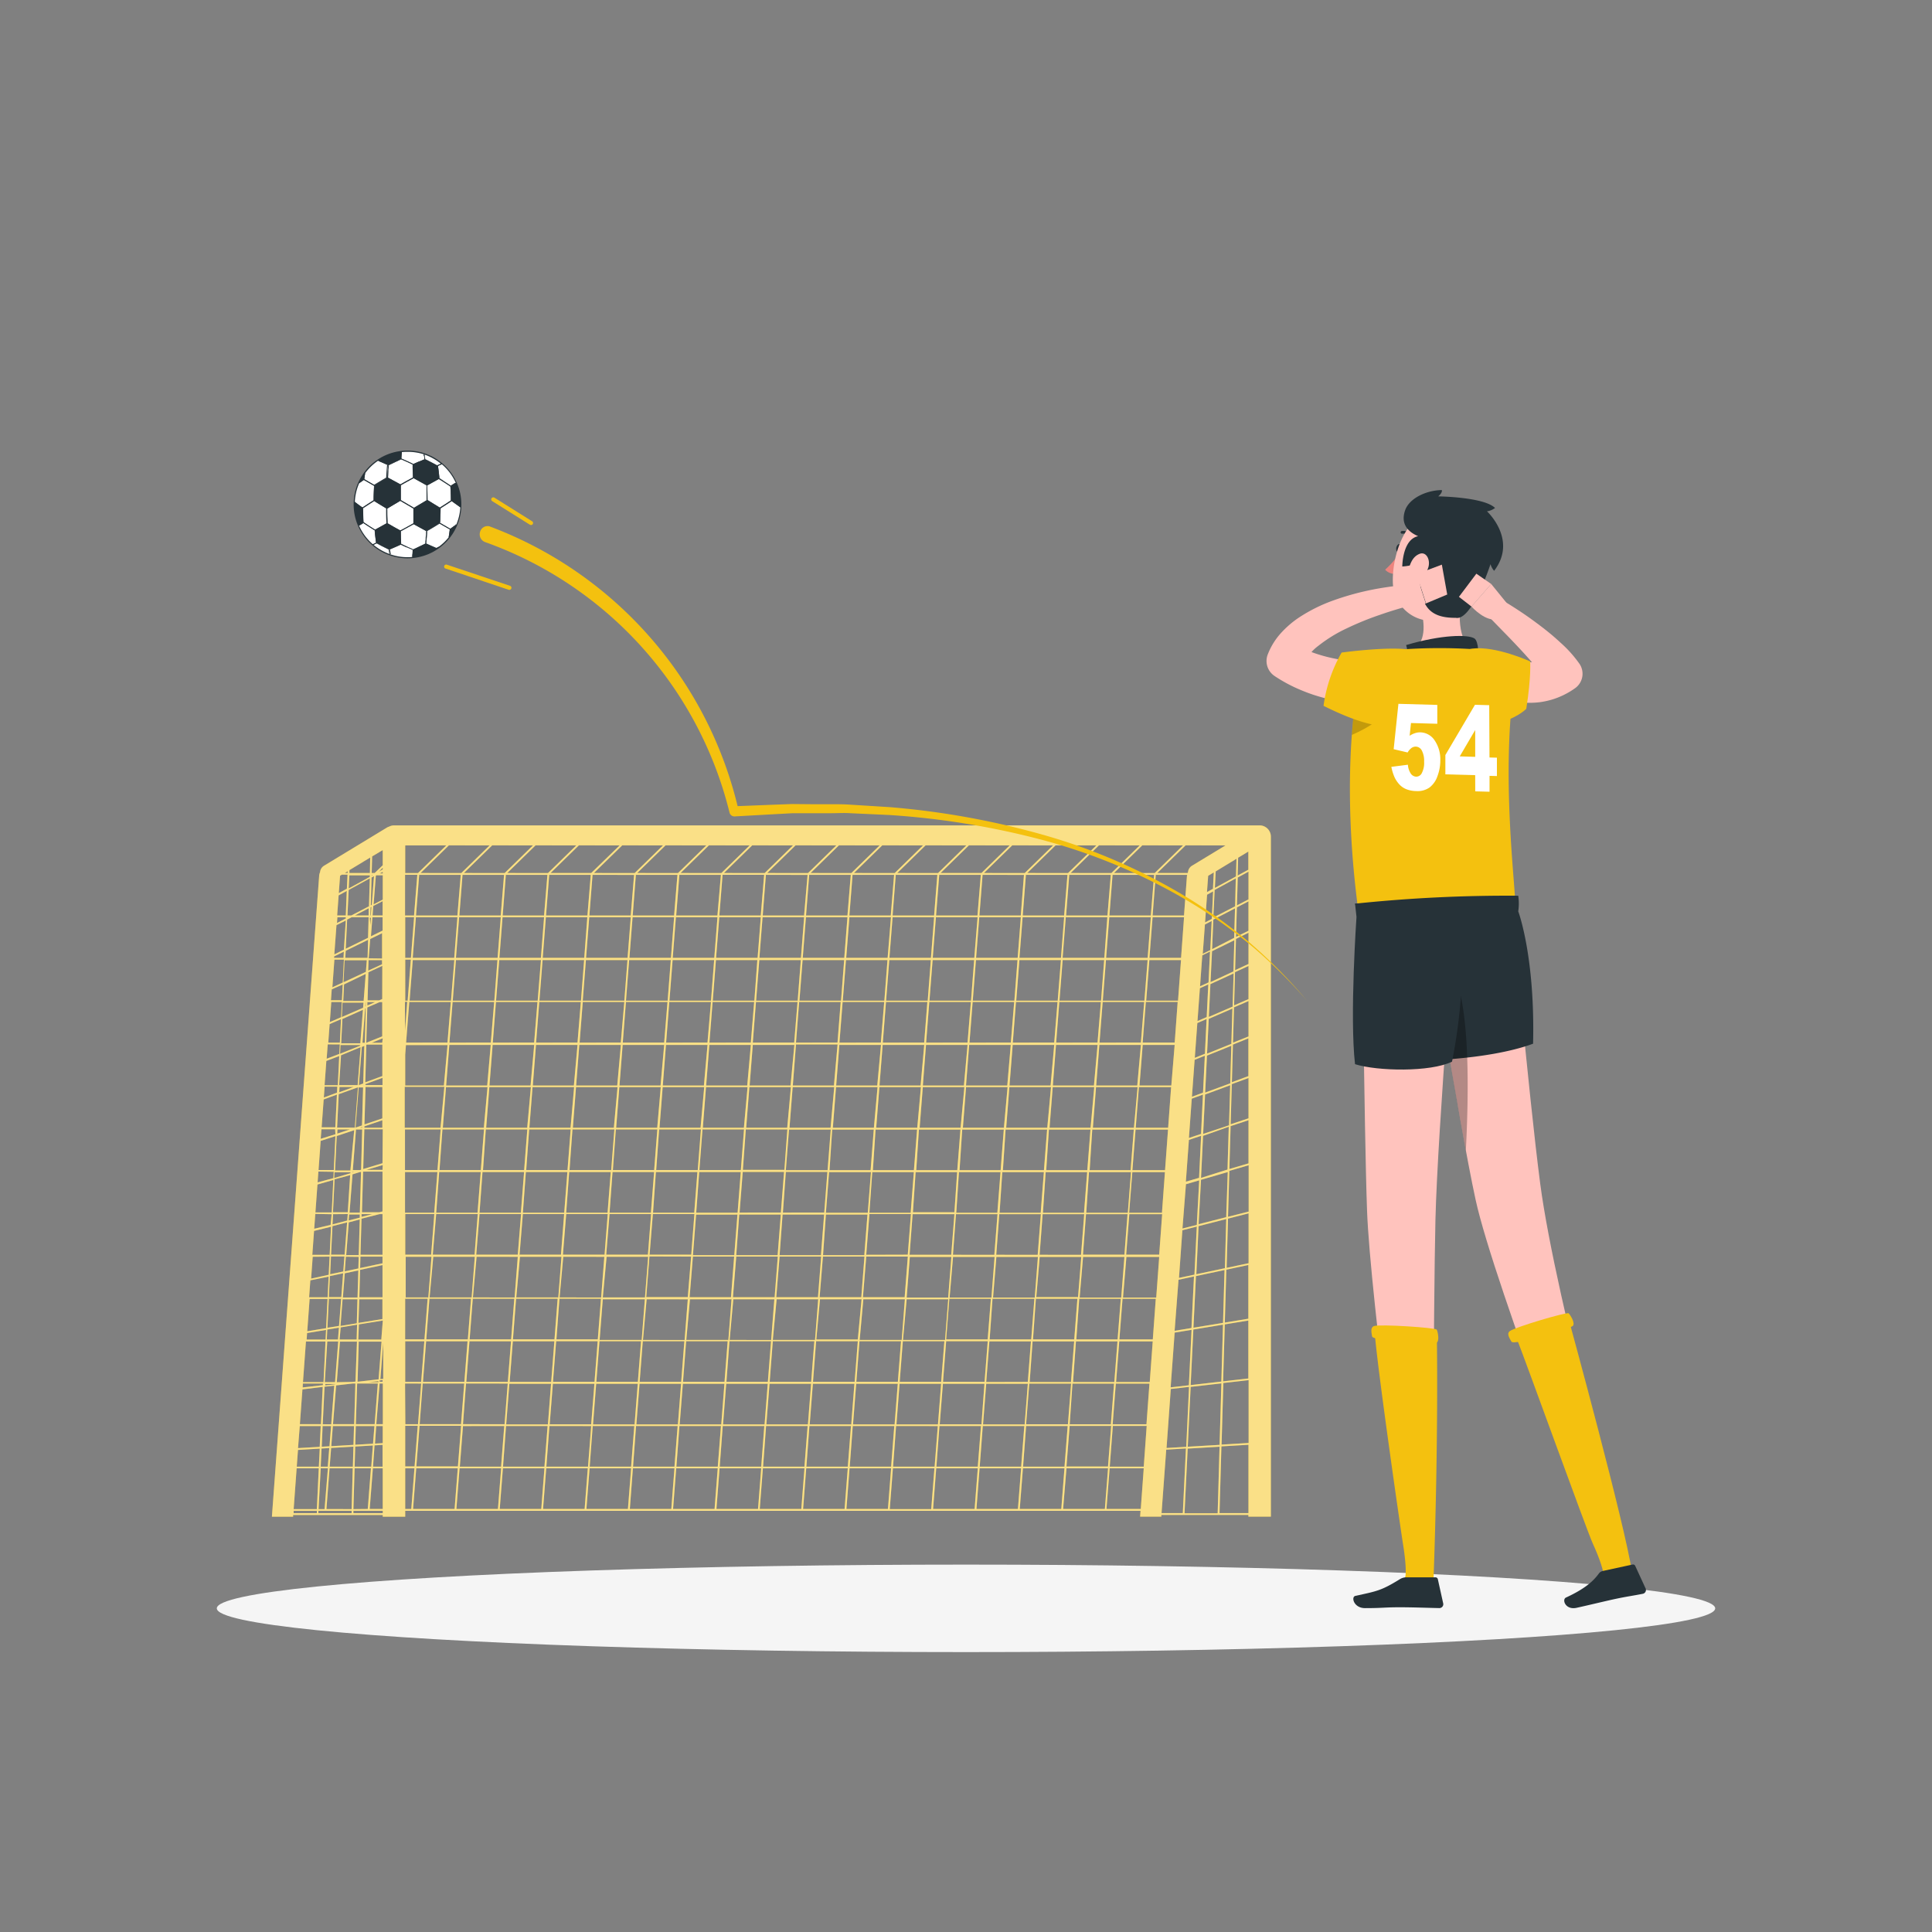 <svg xmlns="http://www.w3.org/2000/svg" viewBox="0 0 500 500"><rect x="0" y="0" width="500" height="500" fill="#808080" stroke="none"/><g id="freepik--Shadow--inject-386"><ellipse id="freepik--path--inject-386" cx="250" cy="416.24" rx="193.89" ry="11.32" style="fill:#f5f5f5"></ellipse></g><g id="freepik--Goal--inject-386"><path d="M326,213.61H102a2.9,2.9,0,0,0-1.34.34,1.86,1.86,0,0,0-.56.25l-16.27,9.87a2.2,2.2,0,0,0-1,1.66,2.71,2.71,0,0,0-.23.9L70.37,392.52h5.49l0-.44H99.05v.44h5.82V391h190.3l-.11,1.5h5.49l0-.44h22.53v.44h5.82v-176A2.91,2.91,0,0,0,326,213.61Zm-18.61,160.8.75-15.49,7.95-.9-.46,15.91Zm8.23,0-.49,17.23h-8.58l.82-16.74ZM91.46,390.56,91.77,380H96l-.82,10.52Zm24.05-171.78-7.33,7.16h-3.31v-7.08l.08-.08Zm11.21,0-7.33,7.16H108.84l7.33-7.16Zm11.22,0-7.33,7.16H120.05l7.33-7.16Zm11.21,0-7.32,7.16H131.27l7.33-7.16Zm11.22,0L153,225.94H142.48l7.33-7.16Zm11.22,0-7.33,7.16H153.7l7.33-7.16Zm11.21,0-7.33,7.16H164.91l7.33-7.16Zm11.22,0-7.33,7.16H176.13l7.33-7.16Zm11.21,0-7.33,7.16H187.35l7.32-7.16Zm11.22,0-7.33,7.16H198.56l7.33-7.16Zm11.21,0-7.33,7.16H209.78l7.33-7.16Zm11.22,0-7.33,7.16H221l7.33-7.16Zm11.21,0-7.32,7.16H232.21l7.33-7.16Zm11.22,0L254,225.94H243.42l7.33-7.16Zm11.22,0-7.33,7.16H254.64l7.33-7.16Zm11.21,0-7.33,7.16H265.85l7.33-7.16Zm11.22,0-7.33,7.16H277.07l7.33-7.16Zm11.21,0-7.33,7.16H288.29l7.33-7.16Zm11,0-8.72,5.29a2.2,2.2,0,0,0-1,1.66,1.8,1.8,0,0,0-.08.21H299.5l7.33-7.16Zm-3.05,7-.21,4.24-1.55.85.31-4.21ZM86.48,247.52l2.5-1.23-.08,1.6H86.46Zm3-1.46,5.78-2.84-.13,4.67H89.36ZM91,237.38H95.4l-.15,5.32-5.77,2.83.36-7.54Zm-1.15.08v-.08H90Zm2-.54,3.55-1.85,0,1.85Zm2.71,43.65,4.43-1.63v1.87H94.61Zm-.47.24H94l.19-.07Zm4.9,21.95H94.86l4.19-1.24Zm0-1.72L94,302.54l.29-10.29h4.77Zm0,2.18v10.3l-.85.22H93.67l.3-10.52Zm-2.66,11-2.76.7,0-.7Zm1.87,0h.79v10.51h-5.7l.27-9.33Zm.79,11v1.72l-5.79,1.23.08-2.95Zm0,2.19v8.33H93l.2-7.1Zm5.82-35.11h9.23l-.82,10.51h-8.41Zm9.69,0h10.76l-.82,10.51H113.74Zm11.22,0h10.75l-.82,10.51H125Zm11.22,0h10.75l-.82,10.51H136.18Zm11.21,0H159l-.82,10.51H147.39Zm11.22,0h10.75l-.82,10.51H158.61Zm11.21,0H181.4l-.82,10.51H169.82Zm11.22,0h10.75l-.82,10.51H181Zm11.21,0h10.76L203,302.76H192.25Zm9.9,11-.82,10.52H191.4l.82-10.52Zm.46,0h10.76l-.82,10.52H202.61Zm0-.46.82-10.51H215l-.82,10.51Zm12-10.51h10.76l-.82,10.51H214.68Zm11.22,0h10.75l-.82,10.51H225.9Zm11.22,0h10.75l-.82,10.51H237.12Zm11.21,0h10.76l-.82,10.51H248.33Zm11.22,0h10.75l-.82,10.51H259.55Zm11.21,0h10.76l-.82,10.51H270.76Zm11.22,0h10.75l-.82,10.51H282Zm11.21,0h8.4l-.77,10.51h-8.45Zm8.43-.46h-8.39l.82-10.52h8.34Zm-8.85,0H282.83l.82-10.52h10.76Zm-11.22,0H271.62l.82-10.52h10.75Zm-11.21,0H260.4l.82-10.52H272Zm-11.22,0H249.19l.82-10.52h10.75Zm-11.21,0H238l.82-10.52h10.76Zm-11.22,0H226.76l.82-10.52h10.75Zm-11.22,0H215.54l.82-10.52h10.75Zm-11.21,0H204.32l.82-10.52H215.9Zm-11.22,0H193.11l.82-10.52h10.75Zm-11.21,0H181.89l.82-10.52h10.76Zm-11.22,0H170.68l.82-10.52h10.75Zm-11.21,0H159.46l.82-10.52H171Zm-11.22,0H148.25l.82-10.52h10.75Zm-11.21,0H137l.82-10.52h10.76Zm-11.22,0H125.82l.82-10.52h10.75Zm-11.22,0H114.6l.82-10.52h10.75Zm-11.21,0h-9.27V281.27H115Zm-15.09-22H96.16l2.89-1.16Zm-4.12,0h0l.26-9.14,3.17-1.38h.69v8.86Zm.27-9.65,0-.87h2Zm3.85-1.67-.79.34h-3l.21-7.26,3.6-1.67Zm-4.27.34h0l.07-.91Zm0,.46,0,1.07-.13.06.09-1.13Zm0,1.58-.25,8.94h-.59l.69-8.87Zm.3,9.4h4v8.15l-4.42,1.63.28-9.74Zm4,11v8.11L94.32,291l.28-9.69Zm0,8.59v1.93H94.3v-.35Zm-5.21,1.93h-.56l.56-.19Zm0,.46-.29,10.43-.3.08H91.31l.82-10.51Zm-2.14,11-.41.12v-.12Zm1.62,0h.21l-.3,10.52H90.46l.77-9.91Zm-.11,11,0,.82-2.87.73.12-1.55Zm0,1.29-.27,9.22H89.6l.66-8.48Zm-.28,9.68-.09,3-3.52.75.29-3.79Zm-.1,3.51-.2,7H88.74l.49-6.26Zm-.22,7.46-.17,6.22-4.22.69.54-6.91Zm.46,0h6v5.12l-6.2,1Zm11.85-32.92h8.38l-.82,10.52h-7.56Zm8.84,0h10.75l-.82,10.52H112.89Zm11.21,0h10.76l-.82,10.52H124.1Zm11.22,0h10.75l-.82,10.52H135.32Zm11.21,0h10.76l-.82,10.52H146.53Zm11.22,0h10.76l-.82,10.52H157.75Zm11.22,0h10.75l-.82,10.52H169Zm11.21,0h10.76l-.82,10.52H180.18Zm9.9,11-.82,10.51H179.33l.82-10.51Zm.46,0h10.76l-.82,10.51H190.54Zm11.22,0h10.75l-.82,10.51H201.76Zm11.21,0h10.76l-.82,10.51H213Zm0-.46.82-10.52H225.4l-.82,10.52Zm12-10.52h10.76l-.82,10.52H225Zm11.22,0h10.75L247,313.74H236.26Zm11.21,0h10.76l-.82,10.52H247.48Zm11.22,0h10.76l-.82,10.52H258.69Zm11.22,0h10.75l-.82,10.52H269.91Zm11.21,0H292.7l-.82,10.52H281.12Zm11.22,0h8.44l-.77,10.52h-8.49Zm10.09-22.41H294.9l.83-10.51H304Zm-8.81,0H283.69l.82-10.51h10.75Zm-11.21,0H272.47l.82-10.51h10.76Zm-11.22,0H261.26l.82-10.51h10.75Zm-11.21,0H250l.82-10.51h10.76Zm-11.22,0H238.83l.82-10.51H250.4Zm-11.21,0H227.61l.82-10.51h10.76Zm-11.22,0H216.4l.82-10.51H228Zm-11.21,0H205.18L206,270.3h10.76Zm-11.22,0H194l.82-10.51h10.76Zm-11.22,0H182.75l.82-10.51h10.75Zm-11.21,0H171.53l.82-10.51h10.76Zm-11.22,0H160.32l.82-10.51h10.75Zm-11.21,0H149.1l.82-10.51h10.76Zm-11.22,0H137.89l.82-10.51h10.75Zm-11.21,0H126.67l.82-10.51h10.76Zm-11.22,0H115.46l.82-10.51H127Zm-11.21,0H104.87v-8l.19-2.48h10.76Zm-16-31.39-3.59,1.66.08-2.46,0-.27h3.49Zm-3.46-1.53.4-5,3.06-1.5v6.55Zm.27-10.51H96l-.15,1.9Zm-.78,11v.25l-.22,2.76-5.79,2.69.27-5.7Zm-.26,3.54-.54,7H88.83l.21-4.29Zm-.58,7.43-.1,1.34-5.51,2.39.18-3.73Zm-.14,1.85-.68,8.67H88.3l.31-6.28Zm-.72,9.13v.17l-5.2,2.09.11-2.26Zm1.07.23-.28,9.72-1.13.42.77-9.88Zm-.31,10.74-.28,9.84-1.68.56.81-10.4Zm-3.29,21.49H86.71l.43-8.92,4.53-1.51Zm0,.46,0,.26-4.19,1.24.07-1.5Zm-.06.75L90,313.74H86.17l.42-8.53ZM90,314.2l-.13,1.67-3.81,1,.13-2.64Zm-.17,2.15-.65,8.36h-3.5l.36-7.39Zm-.69,8.82-.3,3.89-3.4.71.22-4.6Zm-.34,4.36-.48,6.16H85.11l.26-5.44Zm-.51,6.61-.55,7-3,.48.36-7.47Zm-.58,7.46-.24,3.06H84.58l.12-2.58Zm.46-.08,4.24-.7-.11,3.84H87.89Zm4.71-.77,6.19-1-.39,4.93H92.72Zm12-28.55h7.52l-.82,10.51h-6.7Zm8,0h10.76l-.82,10.51H112Zm11.22,0h10.75L134,324.71H123.25Zm11.21,0H146l-.82,10.51H134.46Zm11.22,0h10.75l-.82,10.51H145.68Zm11.21,0h10.76l-.82,10.51H156.89Zm11.22,0h10.75l-.82,10.51H168.11Zm9.9,11L178,335.69H167.25l.82-10.52Zm.46,0H190l-.82,10.52H178.47Zm11.22,0h10.75l-.82,10.52H189.68Zm11.21,0h10.76l-.82,10.52H200.9Zm11.22,0h10.75l-.82,10.52H212.12Zm11.21,0h10.76l-.82,10.52H223.33Zm0-.46L225,314.2h10.75l-.82,10.51Zm12-10.51H247l-.82,10.51H235.4Zm11.22,0h10.75l-.82,10.51H246.62Zm11.21,0h10.76l-.82,10.51H257.83Zm11.22,0h10.76l-.82,10.51H269.05Zm11.22,0h10.75L291,324.71H280.27Zm11.21,0h8.5L300,324.71h-8.55ZM307.69,295l3.15-1.05-.52,10.87-3.42,1Zm0-.49.74-10.17,2.89-1.06-.49,10.18Zm.78-10.67.7-9.56,2.64-1.06-.47,9.56Zm.74-10.07.66-9,2.4-1.05-.44,9Zm.7-9.52.62-8.49,2.17-1-.41,8.46Zm.66-9,.58-8,2-1-.38,8Zm-6.56,14.57h-8.29l.82-10.52h8.24Zm-8.75,0H284.55l.82-10.52h10.75Zm-11.22,0H273.33l.82-10.52h10.76Zm-11.21,0H262.11l.82-10.52h10.76Zm-11.22,0H250.9l.82-10.52h10.75Zm-11.21,0H239.68l.82-10.52h10.76Zm-11.22,0H228.47l.82-10.52H240Zm-11.21,0H217.25l.82-10.52h10.76Zm-11.22,0H206l.82-10.52h10.75Zm-11.21,0H194.82l.82-10.52H206.4Zm-11.22,0H183.6l.82-10.52h10.76Zm-11.22,0H172.39l.82-10.52H184Zm-11.21,0H161.17l.82-10.52h10.76Zm-11.22,0H150l.82-10.52h10.75Zm-11.21,0H138.74l.82-10.52h10.76Zm-11.22,0H127.53l.82-10.52H139.1Zm-11.21,0H116.31l.82-10.52h10.76Zm-11.22,0H105.1l.82-10.52h10.75Zm-11-3v-7.55h.59ZM96,242.31l.38-4.93h2.64v3.45Zm.42-5.39.19-2.46,2.41-1.24v3.7Zm-.46,0h-.12l.06-2.09.23-.12Zm0-2.61.2-7.21.63-.34-.58,7.41Zm-.47.24-4.57,2.37h-1l.32-6.6,5.47-3Zm-6,2.37H87.26l.38-5.2,2.1-1.14Zm0,.46v.32l-2.28,1.18.11-1.5Zm0,.85L89,245.77,86.52,247l.56-7.57Zm-.49,10.12-.29,5.92-2.69,1.25.52-7.17Zm-.31,6.44-.2,4.07H85.65l.21-2.82Zm-.22,4.53-.19,3.93-2.92,1.27.38-5.2Zm-.22,4.44-.29,6.08h-3l.35-4.8Zm-.31,6.54-.12,2.45L84.54,274l.28-3.72Zm-.15,3-.36,7.55H84l.46-6.28Zm.47-.19L93.33,271l-.77,9.83H87.77Zm3.25,8.2-3.71,1.37.07-1.37Zm1.13.08-.81,10.44H87.24l.42-8.65Zm-2.07,10.9-3.29,1.09.06-1.09Zm-3.76,1.25L83,294.72l.19-2.47h3.54Zm0,.49-.42,8.77H82.44l.55-7.54Zm-.45,9.23-.08,1.64L82.2,306l.2-2.8Zm-.1,2.12-.41,8.4H81.63l.53-7.23Zm-.43,8.86L85.56,317,81.32,318l.28-3.84Zm-.16,3.24-.35,7.27H80.83l.45-6.19Zm-.37,7.73-.23,4.7-4.55,1,.41-5.66Zm-.25,5.18-.26,5.34H80l.32-4.38Zm-.28,5.79-.37,7.55-4.88.8.61-8.35Zm-.39,8-.12,2.5h-4.9l.12-1.69Zm-.14,3-.51,10.51H78.41l.77-10.51Zm.46,0h2.83l-.82,10.51H84.05Zm2,11v.08l-2.52.29,0-.37Zm.46,0h.21l-.21,0Zm0-.46.82-10.51h4.4L92,357.55l-.7.08Zm5.38-.13.3-10.38h5.9l-.76,9.76Zm5.4-.15,0,.28H95.31Zm1.24-9.93v9.33l-.74.08Zm5.82-22.25h6.67l-.82,10.52h-5.85Zm7.13,0h10.75l-.82,10.52H111.18Zm11.21,0H134l-.82,10.52H122.39Zm11.22,0h10.75l-.82,10.52H133.61Zm11.21,0H156.4l-.82,10.52H144.82Zm11.22,0h10.75l-.82,10.52H156Zm9.9,11-.82,10.52H155.18l.82-10.52Zm.46,0H178l-.82,10.52H166.4Zm11.21,0h10.76l-.82,10.52H177.61Zm11.22,0H200.4l-.82,10.52H188.83Zm11.21,0h10.76l-.82,10.52H200Zm11.22,0h10.76L222,346.66H211.26Zm11.22,0h10.75l-.82,10.52H222.48Zm11.21,0h10.76l-.82,10.52H233.69Zm0-.45.82-10.52h10.75l-.82,10.52Zm12-10.52h10.76l-.82,10.52H245.76Zm11.22,0h10.75l-.82,10.52H257Zm11.21,0h10.76L279,335.69H268.19Zm11.22,0H291l-.83,10.52H279.41Zm11.22,0H300l-.77,10.52h-8.6Zm15.41-18.81,3.43-1L309.73,317l-3.71.94Zm3.9-1.15,6.92-2L317.34,315l-7.14,1.82Zm0-.49.53-10.88L318,291.6l-.32,11.08Zm.55-11.38.5-10.2,6.5-2.4-.3,10.37Zm.52-10.7.47-9.57,6.3-2.54-.28,9.72Zm.49-10.08.44-9,6.12-2.66-.27,9.13Zm.46-9.51.41-8.48,6-2.76-.25,8.58Zm.44-9,.39-8,5.77-2.84-.23,8.08Zm.41-8.52L314,238l5.62-2.92-.22,7.63Zm-.47.24-1.95.95.56-7.58,1.75-.91Zm-1.35-7.17.52-7.17,1.56-.85-.34,7.12Zm-7,20.26h-8.24l.82-10.51h8.19Zm-8.7,0H285.4l.82-10.51H297Zm-11.22,0H274.19l.82-10.51h10.75Zm-11.22,0H263l.82-10.51h10.75Zm-11.21,0H251.75l.82-10.51h10.76Zm-11.22,0H240.54l.82-10.51h10.75Zm-11.21,0H229.32l.82-10.51H240.9Zm-11.22,0H218.11l.82-10.51h10.75Zm-11.21,0H206.89l.82-10.51h10.76Zm-11.22,0H195.68l.82-10.51h10.75Zm-11.21,0H184.46l.82-10.51H196Zm-11.22,0H173.25l.82-10.51h10.75Zm-11.22,0H162l.82-10.51H173.6Zm-11.21,0H150.81l.82-10.51h10.76Zm-11.22,0H139.6l.82-10.51h10.75Zm-11.21,0H128.38l.82-10.51H140Zm-11.22,0H117.17l.82-10.51h10.75Zm-11.21,0H106l.82-10.51h10.76Zm-11.22,0h-.62V248.35h1.44Zm-8.81-24.93.58-7.44.17-.09h1.62v6.3Zm1.6-8,.77-.41v.41Zm-2.11.63v-.17h.3Zm-.47.25-5.46,3,.17-3.39h5.3ZM89.77,230l-2.09,1.14.33-4.5.46-.28h1.47Zm-2.48,51.23-.08,1.55-3.4,1.26.2-2.81Zm-.1,2.05-.41,8.47H83.24l.53-7.21Zm-8.81,74.77h5.19l0,.42-5.24.6Zm5.14.88-.46,9.64H77.61l.66-9Zm.47-.05,2.5-.28-.77,10h-2.2Zm3-.34,4.31-.49h.67l-.31,10.52H86.18Zm5.44-.49h5.35l-.82,10.52H92.09Zm5.81,0h.84v10.52H97.39Zm0-.46,0-.33.77-.09v.42Zm6.62-21.49h5.81l-.82,10.52h-5Zm6.27,0H121.9l-.82,10.52H110.32Zm11.22,0h10.75l-.82,10.52H121.54Zm11.21,0h10.76l-.82,10.52H132.75Zm11.22,0h10.75l-.82,10.52H144Zm9.9,11-.82,10.51H143.11l.82-10.51Zm.46,0H165.9l-.82,10.51H154.33Zm11.21,0h10.76l-.82,10.51H165.54Zm11.22,0h10.75l-.82,10.51H176.76Zm11.21,0h10.76l-.82,10.51H188Zm11.22,0h10.75l-.82,10.51H199.19Zm11.21,0H222l-.82,10.51H210.4Zm11.22,0h10.75l-.82,10.51H221.62Zm11.22,0h10.75l-.82,10.51H232.84Zm11.21,0h10.76l-.82,10.51H244.05Zm0-.46.82-10.52h10.75l-.82,10.52Zm12-10.52H267.7l-.82,10.52H256.12Zm11.22,0h10.75l-.82,10.52H267.34Zm11.21,0h10.76l-.82,10.52H278.55Zm11.22,0h8.6l-.77,10.52h-8.65ZM306,318.39l3.73-.95-.61,12.43-4,.85Zm4.19-1.07,7.16-1.83L317,328.21l-7.39,1.56Zm7.62-1.94,5.32-1.36v12.9l-5.68,1.2Zm0-.48.34-11.88,5-1.46v12Zm.35-12.36.32-11.1,4.63-1.54v11.18Zm.33-11.58.3-10.39,4.32-1.59v10.44Zm.32-10.88.27-9.74,4-1.62v9.77Zm.29-10.24.26-9.14,3.75-1.63v9.16Zm.28-9.65.24-8.59,3.49-1.62v8.59Zm.26-9.11.23-8.09,3.24-1.6v8.08Zm.24-8.61.22-7.64,3-1.56v7.61Zm.24-8.16.21-7.21,2.78-1.52v7.18Zm-.47.24L314,237.46l.35-7.14,5.47-3Zm-5.24-4.76.21-4.27,5.38-3.27-.13,4.57Zm-8.75,18.1h-8.19l.82-10.51h8.14Zm-8.65,0H286.26l.82-10.51h10.75Zm-11.21,0H275l.82-10.51h10.76Zm-11.22,0H263.83l.82-10.51H275.4Zm-11.21,0H252.61l.82-10.51h10.76Zm-11.22,0H241.39l.82-10.51H253Zm-11.22,0H230.18l.82-10.51h10.75Zm-11.21,0H219l.82-10.51h10.76Zm-11.22,0H207.75l.82-10.51h10.75Zm-11.21,0H196.53l.82-10.51h10.76Zm-11.22,0H185.32l.82-10.51h10.75Zm-11.21,0H174.1l.82-10.51h10.76Zm-11.22,0H162.89l.82-10.51h10.75Zm-11.22,0H151.67l.82-10.51h10.75Zm-11.21,0H140.45l.82-10.51H152Zm-11.22,0H129.24l.82-10.51h10.75Zm-11.21,0H118l.82-10.51H129.6Zm-11.22,0H106.81l.82-10.51h10.75Zm-11.21,0h-1.48V237.38h2.3ZM99.05,225l-1,.57,1-1Zm-2.09.94h-.77l.12-4.3L99.05,220v3.93Zm-1.23,0h-5.3l0-.75,5.38-3.26Zm-5.76,0h-.74l.76-.46ZM77.58,369.07H83l-.26,5.37-5.61.33Zm5.91,0h2.19l-.41,5.22-2,.12Zm2.65,0h5.48l-.14,4.86-5.74.34Zm5.94,0H96.9l-.36,4.56-4.6.27Zm5.28,0h1.69v4.41l-2,.12Zm7.51-21.95h4.95L109,357.63h-4.13Zm5.41,0H121l-.82,10.51H109.46Zm11.22,0h10.75l-.82,10.51H120.68Zm11.22,0h10.75l-.82,10.51H131.9Zm9.89,11-.81,10.52H131l.82-10.52Zm.47,0h10.75L153,368.61H142.26Zm11.21,0h10.76l-.82,10.52H153.47Zm11.22,0h10.75l-.82,10.52H164.69Zm11.21,0h10.76l-.82,10.52H175.9Zm11.22,0h10.75l-.82,10.52H187.12Zm11.21,0h10.76l-.82,10.52H198.33Zm11.22,0h10.75l-.82,10.52H209.55Zm11.21,0h10.76l-.82,10.52H220.76Zm11.22,0h10.76l-.82,10.52H232Zm11.22,0h10.75L254,368.61H243.2Zm11.21,0H266l-.82,10.52H254.41Zm0-.46.82-10.51h10.75L266,357.63Zm12-10.51h10.76l-.82,10.51H266.48Zm11.22,0h10.75l-.82,10.51H277.7Zm11.21,0h8.66l-.77,10.51h-8.71ZM305,331.2l4-.85-.65,13.34-4.36.72Zm4.51-.95,7.4-1.57-.39,13.68-7.66,1.25Zm7.86-1.66,5.7-1.21v13.9l-6.09,1Zm2.93-102,.13-4.61,2.64-1.6v4.7Zm-13.12.06-.76,10.29h-8.13l.82-10.52h8.11A1.85,1.85,0,0,0,307.22,226.63Zm-9.35,10.29H287.11l.82-10.52h10.76Zm-11.22,0H275.9l.82-10.52h10.75Zm-11.21,0H264.68l.82-10.52h10.76Zm-11.22,0H253.47l.82-10.52H265Zm-11.21,0H242.25l.82-10.52h10.76Zm-11.22,0H231l.82-10.52h10.76Zm-11.22,0H219.82l.82-10.52h10.75Zm-11.21,0H208.6l.82-10.52h10.76Zm-11.22,0H197.39l.82-10.52H209Zm-11.21,0H186.17L187,226.4h10.76Zm-11.22,0H175l.82-10.52h10.75Zm-11.21,0H163.74l.82-10.52h10.76Zm-11.22,0H152.53l.82-10.52H164.1Zm-11.21,0H141.31l.82-10.52h10.76Zm-11.22,0H130.09l.82-10.52h10.76Zm-11.22,0H118.88l.82-10.52h10.75Zm-11.21,0H107.66l.82-10.52h10.76Zm-11.22,0h-2.33V226.4H108ZM77.12,375.24l5.63-.34-.23,4.68H76.8Zm6.09-.36,2-.12-.38,4.82H83Zm2.49-.15,5.77-.34-.15,5.19h-6Zm6.23-.37,4.57-.27-.42,5.49h-4.3Zm5-.3,2.08-.12v5.64H96.54Zm7.9-16H109l-.82,10.52h-3.28Zm4.56,0h10.75l-.82,10.52H108.61Zm11.21,0H131.4l-.82,10.52H119.82Zm9.9,11-.82,10.51H119l.82-10.51Zm.46,0h10.76l-.82,10.51H130.18Zm11.22,0H153l-.82,10.51H141.4Zm11.21,0h10.76l-.82,10.51H152.61Zm11.22,0h10.76l-.82,10.51H163.83Zm11.22,0h10.75l-.82,10.51H175.05Zm11.21,0h10.76L197,379.58H186.26Zm11.22,0h10.75l-.82,10.51H197.48Zm11.21,0h10.76l-.82,10.51H208.69Zm11.22,0h10.75l-.82,10.51H219.91Zm11.21,0H242.7l-.82,10.51H231.12Zm11.22,0h10.75l-.82,10.51H242.34Zm11.22,0h10.75l-.82,10.51H253.55Zm11.21,0h10.76l-.82,10.51H264.77Zm0-.46.82-10.52H277.2l-.82,10.52Zm12-10.52h10.76l-.82,10.52H276.84Zm11.22,0h8.7l-.77,10.52h-8.75ZM304,344.88l4.37-.72-.69,14.35-4.72.54Zm4.84-.8,7.67-1.26-.43,14.73-7.94.91Zm8.13-1.33,6.1-1v15l-6.53.74ZM76.77,380H82.5L82,390.56H76ZM83,380h1.86L84,390.56H82.45Zm8,11,0,.6H82.4l0-.6Zm-6.52-.46L85.29,380h6L91,390.56ZM96.5,380h2.55v10.52H95.68Zm8.37-11h3.24l-.82,10.51h-2.42Zm3.7,0h10.76l-.82,10.51H107.75Zm9.9,11-.82,10.52H106.9l.82-10.52Zm.46,0h10.76l-.82,10.52H118.11Zm11.22,0H140.9l-.82,10.52H129.33Zm11.21,0h10.76l-.82,10.52H140.54Zm11.22,0h10.75l-.82,10.52H151.76Zm11.21,0h10.76l-.82,10.52H163ZM175,380h10.75l-.82,10.52H174.19Zm11.22,0H197l-.82,10.52H185.41Zm11.21,0H208.2l-.82,10.52H196.62Zm11.22,0h10.75l-.82,10.52H207.84Zm11.21,0h10.76l-.82,10.52H219.05Zm11.22,0h10.75L241,390.56H230.27Zm11.21,0h10.76l-.82,10.52H241.48Zm11.22,0h10.75l-.82,10.52H252.7Zm11.22,0h10.75l-.82,10.52H263.91ZM276,380h10.76l-.82,10.52H275.13Zm0-.46.82-10.51h10.75l-.82,10.51Zm12-10.51h8.76L296,379.58H287.2Zm15-9.56,4.72-.54L307,374.44l-5.1.3Zm13.6-1.55,6.54-.74v16.26l-7,.42ZM76,391h6l0,.6h-6Zm15.46.6,0-.6h7.6v.6ZM104.87,380h2.39l-.82,10.52h-1.57Zm181.48,10.52.82-10.52H296l-.77,10.52Zm15.47-15.35,5.1-.31-.81,16.72h-5.5Zm13.79,16.41.49-17.26,7-.41v17.67Z" style="fill:#F4C10F"></path><path d="M326,213.61H102a2.9,2.9,0,0,0-1.34.34,1.86,1.86,0,0,0-.56.25l-16.27,9.87a2.2,2.2,0,0,0-1,1.66,2.71,2.71,0,0,0-.23.9L70.37,392.52h5.49l0-.44H99.05v.44h5.82V391h190.3l-.11,1.5h5.49l0-.44h22.53v.44h5.82v-176A2.91,2.91,0,0,0,326,213.61Zm-18.61,160.8.75-15.49,7.95-.9-.46,15.91Zm8.23,0-.49,17.23h-8.58l.82-16.74ZM91.46,390.56,91.77,380H96l-.82,10.52Zm24.05-171.78-7.33,7.16h-3.31v-7.08l.08-.08Zm11.21,0-7.33,7.16H108.84l7.33-7.16Zm11.22,0-7.33,7.16H120.05l7.33-7.16Zm11.21,0-7.32,7.16H131.27l7.33-7.16Zm11.22,0L153,225.94H142.48l7.33-7.16Zm11.22,0-7.33,7.16H153.7l7.33-7.16Zm11.21,0-7.33,7.16H164.91l7.33-7.16Zm11.22,0-7.33,7.16H176.13l7.33-7.16Zm11.21,0-7.33,7.16H187.35l7.32-7.16Zm11.22,0-7.33,7.16H198.56l7.33-7.16Zm11.21,0-7.33,7.16H209.78l7.33-7.16Zm11.22,0-7.33,7.16H221l7.33-7.16Zm11.21,0-7.32,7.16H232.21l7.33-7.16Zm11.22,0L254,225.94H243.42l7.33-7.16Zm11.22,0-7.33,7.16H254.64l7.33-7.16Zm11.21,0-7.33,7.16H265.85l7.33-7.16Zm11.22,0-7.33,7.16H277.07l7.33-7.16Zm11.21,0-7.33,7.16H288.29l7.33-7.16Zm11,0-8.72,5.29a2.2,2.2,0,0,0-1,1.66,1.8,1.8,0,0,0-.08.21H299.5l7.33-7.16Zm-3.05,7-.21,4.24-1.55.85.31-4.21ZM86.48,247.52l2.5-1.23-.08,1.6H86.46Zm3-1.46,5.78-2.84-.13,4.67H89.36ZM91,237.38H95.4l-.15,5.32-5.77,2.83.36-7.54Zm-1.15.08v-.08H90Zm2-.54,3.55-1.85,0,1.85Zm2.71,43.65,4.43-1.63v1.87H94.61Zm-.47.24H94l.19-.07Zm4.9,21.95H94.86l4.19-1.24Zm0-1.72L94,302.54l.29-10.29h4.77Zm0,2.18v10.3l-.85.22H93.67l.3-10.52Zm-2.66,11-2.76.7,0-.7Zm1.87,0h.79v10.51h-5.7l.27-9.33Zm.79,11v1.72l-5.79,1.23.08-2.95Zm0,2.19v8.33H93l.2-7.1Zm5.82-35.11h9.23l-.82,10.51h-8.41Zm9.69,0h10.76l-.82,10.51H113.74Zm11.22,0h10.75l-.82,10.51H125Zm11.22,0h10.75l-.82,10.51H136.18Zm11.21,0H159l-.82,10.51H147.39Zm11.22,0h10.75l-.82,10.51H158.61Zm11.21,0H181.4l-.82,10.51H169.82Zm11.22,0h10.75l-.82,10.51H181Zm11.21,0h10.76L203,302.76H192.25Zm9.9,11-.82,10.52H191.4l.82-10.52Zm.46,0h10.76l-.82,10.52H202.61Zm0-.46.82-10.51H215l-.82,10.51Zm12-10.51h10.76l-.82,10.51H214.68Zm11.22,0h10.75l-.82,10.51H225.9Zm11.22,0h10.75l-.82,10.51H237.12Zm11.21,0h10.76l-.82,10.51H248.33Zm11.22,0h10.75l-.82,10.51H259.55Zm11.21,0h10.76l-.82,10.51H270.76Zm11.22,0h10.75l-.82,10.51H282Zm11.21,0h8.4l-.77,10.51h-8.45Zm8.43-.46h-8.39l.82-10.52h8.34Zm-8.85,0H282.83l.82-10.52h10.76Zm-11.22,0H271.62l.82-10.52h10.75Zm-11.21,0H260.4l.82-10.52H272Zm-11.22,0H249.19l.82-10.52h10.75Zm-11.21,0H238l.82-10.52h10.76Zm-11.22,0H226.76l.82-10.52h10.75Zm-11.22,0H215.54l.82-10.52h10.75Zm-11.21,0H204.32l.82-10.52H215.9Zm-11.22,0H193.11l.82-10.52h10.75Zm-11.21,0H181.89l.82-10.52h10.76Zm-11.22,0H170.68l.82-10.52h10.75Zm-11.21,0H159.46l.82-10.52H171Zm-11.22,0H148.25l.82-10.52h10.75Zm-11.21,0H137l.82-10.52h10.76Zm-11.22,0H125.82l.82-10.52h10.75Zm-11.22,0H114.6l.82-10.52h10.75Zm-11.21,0h-9.27V281.27H115Zm-15.09-22H96.16l2.89-1.16Zm-4.12,0h0l.26-9.14,3.17-1.38h.69v8.86Zm.27-9.65,0-.87h2Zm3.85-1.67-.79.34h-3l.21-7.26,3.6-1.67Zm-4.27.34h0l.07-.91Zm0,.46,0,1.07-.13.06.09-1.13Zm0,1.58-.25,8.94h-.59l.69-8.87Zm.3,9.4h4v8.15l-4.42,1.63.28-9.74Zm4,11v8.11L94.32,291l.28-9.69Zm0,8.59v1.93H94.3v-.35Zm-5.21,1.93h-.56l.56-.19Zm0,.46-.29,10.43-.3.08H91.31l.82-10.51Zm-2.14,11-.41.12v-.12Zm1.62,0h.21l-.3,10.52H90.46l.77-9.91Zm-.11,11,0,.82-2.87.73.12-1.55Zm0,1.29-.27,9.22H89.6l.66-8.48Zm-.28,9.68-.09,3-3.52.75.29-3.79Zm-.1,3.51-.2,7H88.74l.49-6.26Zm-.22,7.46-.17,6.22-4.22.69.54-6.91Zm.46,0h6v5.12l-6.2,1Zm11.85-32.92h8.38l-.82,10.52h-7.56Zm8.84,0h10.75l-.82,10.52H112.89Zm11.21,0h10.76l-.82,10.52H124.1Zm11.22,0h10.75l-.82,10.52H135.32Zm11.21,0h10.76l-.82,10.52H146.53Zm11.22,0h10.76l-.82,10.52H157.75Zm11.22,0h10.75l-.82,10.52H169Zm11.21,0h10.76l-.82,10.52H180.18Zm9.9,11-.82,10.51H179.33l.82-10.51Zm.46,0h10.76l-.82,10.51H190.54Zm11.22,0h10.75l-.82,10.51H201.76Zm11.21,0h10.76l-.82,10.51H213Zm0-.46.82-10.52H225.4l-.82,10.52Zm12-10.52h10.76l-.82,10.52H225Zm11.22,0h10.75L247,313.74H236.26Zm11.21,0h10.76l-.82,10.52H247.48Zm11.22,0h10.76l-.82,10.52H258.69Zm11.22,0h10.75l-.82,10.52H269.91Zm11.21,0H292.7l-.82,10.52H281.12Zm11.22,0h8.44l-.77,10.52h-8.49Zm10.09-22.41H294.9l.83-10.51H304Zm-8.81,0H283.69l.82-10.51h10.75Zm-11.21,0H272.47l.82-10.51h10.76Zm-11.22,0H261.26l.82-10.51h10.75Zm-11.21,0H250l.82-10.51h10.76Zm-11.22,0H238.83l.82-10.51H250.4Zm-11.21,0H227.61l.82-10.51h10.76Zm-11.22,0H216.4l.82-10.51H228Zm-11.21,0H205.18L206,270.3h10.76Zm-11.22,0H194l.82-10.51h10.76Zm-11.22,0H182.75l.82-10.51h10.75Zm-11.21,0H171.53l.82-10.51h10.76Zm-11.22,0H160.32l.82-10.51h10.75Zm-11.21,0H149.1l.82-10.51h10.76Zm-11.22,0H137.89l.82-10.51h10.75Zm-11.21,0H126.67l.82-10.51h10.76Zm-11.22,0H115.46l.82-10.51H127Zm-11.21,0H104.87v-8l.19-2.48h10.76Zm-16-31.39-3.59,1.66.08-2.46,0-.27h3.49Zm-3.46-1.53.4-5,3.06-1.5v6.55Zm.27-10.51H96l-.15,1.9Zm-.78,11v.25l-.22,2.76-5.79,2.69.27-5.7Zm-.26,3.54-.54,7H88.83l.21-4.29Zm-.58,7.43-.1,1.34-5.51,2.39.18-3.73Zm-.14,1.85-.68,8.67H88.3l.31-6.28Zm-.72,9.13v.17l-5.2,2.09.11-2.26Zm1.07.23-.28,9.72-1.13.42.77-9.88Zm-.31,10.74-.28,9.84-1.68.56.81-10.4Zm-3.29,21.49H86.71l.43-8.92,4.53-1.51Zm0,.46,0,.26-4.19,1.24.07-1.5Zm-.06.75L90,313.74H86.17l.42-8.53ZM90,314.2l-.13,1.67-3.81,1,.13-2.64Zm-.17,2.15-.65,8.36h-3.5l.36-7.39Zm-.69,8.82-.3,3.89-3.4.71.22-4.6Zm-.34,4.36-.48,6.16H85.11l.26-5.44Zm-.51,6.61-.55,7-3,.48.36-7.47Zm-.58,7.46-.24,3.06H84.58l.12-2.58Zm.46-.08,4.24-.7-.11,3.84H87.89Zm4.71-.77,6.19-1-.39,4.93H92.72Zm12-28.55h7.52l-.82,10.51h-6.7Zm8,0h10.76l-.82,10.51H112Zm11.22,0h10.75L134,324.71H123.25Zm11.21,0H146l-.82,10.51H134.46Zm11.22,0h10.75l-.82,10.51H145.68Zm11.21,0h10.76l-.82,10.51H156.89Zm11.22,0h10.75l-.82,10.51H168.11Zm9.9,11L178,335.69H167.25l.82-10.52Zm.46,0H190l-.82,10.52H178.47Zm11.22,0h10.75l-.82,10.52H189.68Zm11.21,0h10.76l-.82,10.52H200.9Zm11.22,0h10.75l-.82,10.52H212.12Zm11.21,0h10.76l-.82,10.52H223.33Zm0-.46L225,314.2h10.75l-.82,10.51Zm12-10.51H247l-.82,10.51H235.4Zm11.22,0h10.75l-.82,10.51H246.62Zm11.21,0h10.76l-.82,10.51H257.83Zm11.22,0h10.76l-.82,10.51H269.05Zm11.22,0h10.75L291,324.71H280.27Zm11.21,0h8.5L300,324.71h-8.55ZM307.69,295l3.15-1.05-.52,10.87-3.42,1Zm0-.49.74-10.17,2.89-1.06-.49,10.18Zm.78-10.67.7-9.56,2.64-1.06-.47,9.56Zm.74-10.07.66-9,2.4-1.05-.44,9Zm.7-9.52.62-8.49,2.17-1-.41,8.46Zm.66-9,.58-8,2-1-.38,8Zm-6.56,14.57h-8.29l.82-10.52h8.24Zm-8.75,0H284.55l.82-10.52h10.75Zm-11.22,0H273.33l.82-10.52h10.76Zm-11.21,0H262.11l.82-10.52h10.76Zm-11.22,0H250.9l.82-10.52h10.75Zm-11.21,0H239.68l.82-10.52h10.76Zm-11.22,0H228.47l.82-10.52H240Zm-11.21,0H217.25l.82-10.52h10.76Zm-11.22,0H206l.82-10.52h10.75Zm-11.21,0H194.82l.82-10.52H206.4Zm-11.22,0H183.6l.82-10.52h10.76Zm-11.22,0H172.39l.82-10.52H184Zm-11.21,0H161.17l.82-10.52h10.76Zm-11.22,0H150l.82-10.52h10.75Zm-11.21,0H138.74l.82-10.52h10.76Zm-11.22,0H127.53l.82-10.52H139.1Zm-11.21,0H116.31l.82-10.52h10.76Zm-11.22,0H105.1l.82-10.52h10.75Zm-11-3v-7.55h.59ZM96,242.31l.38-4.93h2.64v3.45Zm.42-5.39.19-2.46,2.41-1.24v3.7Zm-.46,0h-.12l.06-2.09.23-.12Zm0-2.61.2-7.21.63-.34-.58,7.41Zm-.47.24-4.57,2.37h-1l.32-6.6,5.47-3Zm-6,2.37H87.26l.38-5.2,2.1-1.14Zm0,.46v.32l-2.28,1.18.11-1.5Zm0,.85L89,245.77,86.52,247l.56-7.57Zm-.49,10.12-.29,5.92-2.69,1.25.52-7.17Zm-.31,6.44-.2,4.07H85.65l.21-2.82Zm-.22,4.53-.19,3.93-2.92,1.27.38-5.2Zm-.22,4.44-.29,6.08h-3l.35-4.8Zm-.31,6.54-.12,2.45L84.54,274l.28-3.72Zm-.15,3-.36,7.55H84l.46-6.28Zm.47-.19L93.33,271l-.77,9.83H87.77Zm3.25,8.2-3.71,1.37.07-1.37Zm1.13.08-.81,10.44H87.24l.42-8.65Zm-2.07,10.9-3.29,1.09.06-1.09Zm-3.76,1.25L83,294.72l.19-2.47h3.54Zm0,.49-.42,8.77H82.44l.55-7.54Zm-.45,9.23-.08,1.64L82.2,306l.2-2.8Zm-.1,2.12-.41,8.4H81.63l.53-7.23Zm-.43,8.86L85.56,317,81.32,318l.28-3.84Zm-.16,3.24-.35,7.27H80.83l.45-6.19Zm-.37,7.73-.23,4.7-4.55,1,.41-5.66Zm-.25,5.18-.26,5.34H80l.32-4.38Zm-.28,5.79-.37,7.55-4.88.8.61-8.35Zm-.39,8-.12,2.5h-4.9l.12-1.69Zm-.14,3-.51,10.51H78.41l.77-10.51Zm.46,0h2.83l-.82,10.51H84.05Zm2,11v.08l-2.52.29,0-.37Zm.46,0h.21l-.21,0Zm0-.46.82-10.51h4.4L92,357.55l-.7.08Zm5.38-.13.3-10.38h5.9l-.76,9.76Zm5.4-.15,0,.28H95.31Zm1.24-9.93v9.33l-.74.08Zm5.82-22.25h6.67l-.82,10.52h-5.85Zm7.13,0h10.75l-.82,10.52H111.18Zm11.21,0H134l-.82,10.52H122.39Zm11.22,0h10.75l-.82,10.52H133.61Zm11.21,0H156.4l-.82,10.52H144.82Zm11.22,0h10.75l-.82,10.52H156Zm9.9,11-.82,10.52H155.18l.82-10.52Zm.46,0H178l-.82,10.52H166.4Zm11.21,0h10.76l-.82,10.52H177.61Zm11.22,0H200.4l-.82,10.52H188.83Zm11.21,0h10.76l-.82,10.52H200Zm11.22,0h10.76L222,346.66H211.26Zm11.22,0h10.75l-.82,10.52H222.48Zm11.21,0h10.76l-.82,10.52H233.69Zm0-.45.82-10.52h10.75l-.82,10.52Zm12-10.52h10.76l-.82,10.52H245.76Zm11.22,0h10.75l-.82,10.52H257Zm11.21,0h10.76L279,335.69H268.19Zm11.22,0H291l-.83,10.52H279.41Zm11.22,0H300l-.77,10.52h-8.6Zm15.41-18.81,3.43-1L309.73,317l-3.71.94Zm3.9-1.15,6.92-2L317.34,315l-7.14,1.82Zm0-.49.53-10.88L318,291.6l-.32,11.08Zm.55-11.38.5-10.2,6.5-2.4-.3,10.37Zm.52-10.7.47-9.57,6.3-2.54-.28,9.72Zm.49-10.08.44-9,6.12-2.66-.27,9.13Zm.46-9.51.41-8.48,6-2.76-.25,8.58Zm.44-9,.39-8,5.77-2.84-.23,8.08Zm.41-8.52L314,238l5.62-2.92-.22,7.63Zm-.47.24-1.95.95.56-7.58,1.75-.91Zm-1.35-7.17.52-7.17,1.56-.85-.34,7.12Zm-7,20.26h-8.24l.82-10.51h8.19Zm-8.7,0H285.4l.82-10.51H297Zm-11.22,0H274.19l.82-10.51h10.75Zm-11.22,0H263l.82-10.51h10.75Zm-11.21,0H251.75l.82-10.51h10.76Zm-11.22,0H240.54l.82-10.51h10.75Zm-11.21,0H229.32l.82-10.51H240.9Zm-11.22,0H218.11l.82-10.51h10.75Zm-11.21,0H206.89l.82-10.51h10.76Zm-11.22,0H195.68l.82-10.51h10.75Zm-11.21,0H184.46l.82-10.51H196Zm-11.22,0H173.25l.82-10.51h10.75Zm-11.22,0H162l.82-10.51H173.6Zm-11.21,0H150.81l.82-10.51h10.76Zm-11.22,0H139.6l.82-10.51h10.75Zm-11.21,0H128.38l.82-10.51H140Zm-11.22,0H117.17l.82-10.51h10.75Zm-11.21,0H106l.82-10.51h10.76Zm-11.22,0h-.62V248.35h1.44Zm-8.81-24.93.58-7.44.17-.09h1.62v6.3Zm1.6-8,.77-.41v.41Zm-2.11.63v-.17h.3Zm-.47.25-5.46,3,.17-3.39h5.3ZM89.77,230l-2.09,1.14.33-4.5.46-.28h1.47Zm-2.48,51.23-.08,1.55-3.4,1.26.2-2.81Zm-.1,2.05-.41,8.47H83.24l.53-7.21Zm-8.81,74.77h5.19l0,.42-5.24.6Zm5.14.88-.46,9.64H77.61l.66-9Zm.47-.05,2.5-.28-.77,10h-2.2Zm3-.34,4.31-.49h.67l-.31,10.52H86.18Zm5.44-.49h5.35l-.82,10.52H92.09Zm5.81,0h.84v10.52H97.39Zm0-.46,0-.33.77-.09v.42Zm6.62-21.49h5.81l-.82,10.52h-5Zm6.27,0H121.9l-.82,10.52H110.32Zm11.22,0h10.75l-.82,10.52H121.54Zm11.21,0h10.76l-.82,10.52H132.75Zm11.22,0h10.75l-.82,10.52H144Zm9.9,11-.82,10.51H143.11l.82-10.51Zm.46,0H165.9l-.82,10.51H154.33Zm11.21,0h10.76l-.82,10.51H165.54Zm11.22,0h10.75l-.82,10.51H176.76Zm11.21,0h10.76l-.82,10.51H188Zm11.22,0h10.75l-.82,10.51H199.19Zm11.21,0H222l-.82,10.51H210.4Zm11.22,0h10.75l-.82,10.51H221.62Zm11.22,0h10.75l-.82,10.51H232.84Zm11.21,0h10.76l-.82,10.51H244.05Zm0-.46.82-10.52h10.75l-.82,10.52Zm12-10.52H267.7l-.82,10.52H256.12Zm11.22,0h10.75l-.82,10.52H267.34Zm11.21,0h10.76l-.82,10.52H278.55Zm11.22,0h8.6l-.77,10.52h-8.65ZM306,318.39l3.73-.95-.61,12.43-4,.85Zm4.19-1.07,7.16-1.83L317,328.21l-7.39,1.56Zm7.62-1.94,5.32-1.36v12.9l-5.68,1.2Zm0-.48.34-11.88,5-1.46v12Zm.35-12.36.32-11.1,4.63-1.54v11.18Zm.33-11.58.3-10.39,4.32-1.59v10.44Zm.32-10.88.27-9.74,4-1.62v9.77Zm.29-10.24.26-9.14,3.75-1.63v9.16Zm.28-9.65.24-8.59,3.49-1.62v8.59Zm.26-9.11.23-8.09,3.24-1.6v8.08Zm.24-8.61.22-7.64,3-1.56v7.61Zm.24-8.16.21-7.21,2.78-1.52v7.18Zm-.47.24L314,237.46l.35-7.14,5.47-3Zm-5.24-4.76.21-4.27,5.38-3.27-.13,4.57Zm-8.75,18.1h-8.19l.82-10.51h8.14Zm-8.65,0H286.26l.82-10.51h10.75Zm-11.21,0H275l.82-10.51h10.76Zm-11.22,0H263.83l.82-10.51H275.4Zm-11.21,0H252.61l.82-10.51h10.76Zm-11.22,0H241.39l.82-10.51H253Zm-11.22,0H230.18l.82-10.51h10.75Zm-11.21,0H219l.82-10.51h10.76Zm-11.22,0H207.75l.82-10.51h10.75Zm-11.21,0H196.53l.82-10.51h10.76Zm-11.22,0H185.32l.82-10.51h10.75Zm-11.21,0H174.1l.82-10.51h10.76Zm-11.22,0H162.89l.82-10.51h10.75Zm-11.22,0H151.67l.82-10.51h10.75Zm-11.21,0H140.45l.82-10.51H152Zm-11.22,0H129.24l.82-10.51h10.75Zm-11.21,0H118l.82-10.51H129.6Zm-11.22,0H106.81l.82-10.51h10.75Zm-11.21,0h-1.48V237.38h2.3ZM99.05,225l-1,.57,1-1Zm-2.09.94h-.77l.12-4.3L99.05,220v3.93Zm-1.23,0h-5.3l0-.75,5.38-3.26Zm-5.76,0h-.74l.76-.46ZM77.58,369.07H83l-.26,5.37-5.61.33Zm5.91,0h2.19l-.41,5.22-2,.12Zm2.65,0h5.48l-.14,4.86-5.74.34Zm5.94,0H96.9l-.36,4.56-4.6.27Zm5.28,0h1.69v4.41l-2,.12Zm7.51-21.95h4.95L109,357.63h-4.13Zm5.41,0H121l-.82,10.51H109.46Zm11.22,0h10.75l-.82,10.51H120.68Zm11.22,0h10.75l-.82,10.51H131.9Zm9.89,11-.81,10.52H131l.82-10.52Zm.47,0h10.75L153,368.61H142.26Zm11.21,0h10.76l-.82,10.52H153.47Zm11.22,0h10.75l-.82,10.52H164.69Zm11.21,0h10.76l-.82,10.52H175.9Zm11.22,0h10.75l-.82,10.52H187.12Zm11.21,0h10.76l-.82,10.52H198.33Zm11.22,0h10.75l-.82,10.52H209.55Zm11.21,0h10.76l-.82,10.52H220.76Zm11.22,0h10.76l-.82,10.52H232Zm11.22,0h10.75L254,368.61H243.2Zm11.21,0H266l-.82,10.52H254.41Zm0-.46.82-10.51h10.75L266,357.63Zm12-10.51h10.76l-.82,10.51H266.48Zm11.22,0h10.75l-.82,10.51H277.7Zm11.21,0h8.66l-.77,10.51h-8.71ZM305,331.2l4-.85-.65,13.34-4.36.72Zm4.51-.95,7.4-1.57-.39,13.68-7.66,1.25Zm7.86-1.66,5.7-1.21v13.9l-6.09,1Zm2.93-102,.13-4.61,2.64-1.6v4.7Zm-13.12.06-.76,10.29h-8.13l.82-10.52h8.11A1.85,1.85,0,0,0,307.22,226.63Zm-9.35,10.29H287.11l.82-10.52h10.76Zm-11.22,0H275.9l.82-10.52h10.75Zm-11.21,0H264.68l.82-10.52h10.76Zm-11.22,0H253.47l.82-10.52H265Zm-11.21,0H242.25l.82-10.52h10.76Zm-11.22,0H231l.82-10.52h10.76Zm-11.22,0H219.82l.82-10.52h10.75Zm-11.21,0H208.6l.82-10.52h10.76Zm-11.22,0H197.39l.82-10.52H209Zm-11.21,0H186.17L187,226.4h10.76Zm-11.22,0H175l.82-10.52h10.75Zm-11.21,0H163.74l.82-10.52h10.76Zm-11.22,0H152.53l.82-10.52H164.1Zm-11.21,0H141.31l.82-10.52h10.76Zm-11.22,0H130.09l.82-10.52h10.76Zm-11.22,0H118.88l.82-10.52h10.75Zm-11.21,0H107.66l.82-10.52h10.76Zm-11.22,0h-2.33V226.4H108ZM77.12,375.24l5.63-.34-.23,4.68H76.8Zm6.09-.36,2-.12-.38,4.82H83Zm2.49-.15,5.77-.34-.15,5.19h-6Zm6.23-.37,4.57-.27-.42,5.49h-4.3Zm5-.3,2.08-.12v5.64H96.54Zm7.9-16H109l-.82,10.52h-3.28Zm4.56,0h10.75l-.82,10.52H108.61Zm11.21,0H131.4l-.82,10.52H119.82Zm9.9,11-.82,10.51H119l.82-10.51Zm.46,0h10.76l-.82,10.51H130.18Zm11.22,0H153l-.82,10.51H141.4Zm11.21,0h10.76l-.82,10.51H152.61Zm11.22,0h10.76l-.82,10.51H163.83Zm11.22,0h10.75l-.82,10.51H175.05Zm11.21,0h10.76L197,379.58H186.26Zm11.22,0h10.75l-.82,10.51H197.48Zm11.21,0h10.76l-.82,10.51H208.69Zm11.22,0h10.75l-.82,10.51H219.91Zm11.21,0H242.7l-.82,10.51H231.12Zm11.22,0h10.75l-.82,10.51H242.34Zm11.22,0h10.75l-.82,10.51H253.55Zm11.21,0h10.76l-.82,10.51H264.77Zm0-.46.82-10.52H277.2l-.82,10.52Zm12-10.52h10.76l-.82,10.52H276.84Zm11.22,0h8.7l-.77,10.52h-8.75ZM304,344.88l4.37-.72-.69,14.35-4.72.54Zm4.84-.8,7.67-1.26-.43,14.73-7.94.91Zm8.13-1.33,6.1-1v15l-6.53.74ZM76.77,380H82.5L82,390.56H76ZM83,380h1.86L84,390.56H82.45Zm8,11,0,.6H82.4l0-.6Zm-6.52-.46L85.29,380h6L91,390.56ZM96.5,380h2.55v10.52H95.68Zm8.37-11h3.24l-.82,10.51h-2.42Zm3.7,0h10.76l-.82,10.51H107.75Zm9.9,11-.82,10.52H106.9l.82-10.52Zm.46,0h10.76l-.82,10.52H118.11Zm11.22,0H140.9l-.82,10.52H129.33Zm11.21,0h10.76l-.82,10.52H140.54Zm11.22,0h10.75l-.82,10.52H151.76Zm11.21,0h10.76l-.82,10.52H163ZM175,380h10.75l-.82,10.52H174.19Zm11.22,0H197l-.82,10.52H185.41Zm11.21,0H208.2l-.82,10.52H196.62Zm11.22,0h10.75l-.82,10.52H207.84Zm11.21,0h10.76l-.82,10.52H219.05Zm11.22,0h10.75L241,390.56H230.27Zm11.21,0h10.76l-.82,10.52H241.48Zm11.22,0h10.75l-.82,10.52H252.7Zm11.22,0h10.75l-.82,10.52H263.91ZM276,380h10.76l-.82,10.52H275.13Zm0-.46.82-10.51h10.75l-.82,10.51Zm12-10.51h8.76L296,379.58H287.2Zm15-9.56,4.72-.54L307,374.44l-5.1.3Zm13.6-1.55,6.54-.74v16.26l-7,.42ZM76,391h6l0,.6h-6Zm15.46.6,0-.6h7.6v.6ZM104.87,380h2.39l-.82,10.52h-1.57Zm181.48,10.52.82-10.52H296l-.77,10.52Zm15.47-15.35,5.1-.31-.81,16.72h-5.5Zm13.79,16.41.49-17.26,7-.41v17.67Z" style="fill:#fff;opacity:0.5"></path><path d="M126.74,136.24a103.21,103.21,0,0,1,64.4,73.43l-1.32-1,10.1-.4,5.05-.19,5.05.05,5,0c1.68,0,3.37,0,5.05.12l10.08.63A208.33,208.33,0,0,1,270,216.06a151.44,151.44,0,0,1,37.17,16.17,129,129,0,0,1,16.56,12,130.52,130.52,0,0,1,14.43,14.65,131.71,131.71,0,0,0-14.63-14.4,129.93,129.93,0,0,0-16.68-11.66,150.7,150.7,0,0,0-37.18-15.47,207.27,207.27,0,0,0-39.56-6.43l-10-.46c-1.66-.12-3.34,0-5,0l-5,0-5,0-5,.27-10,.56h0a1.3,1.3,0,0,1-1.31-1,99.65,99.65,0,0,0-63.26-70,2.14,2.14,0,0,1-1.28-2.69,2,2,0,0,1,2.57-1.34Z" style="fill:#F4C10F"></path><path d="M131.86,152.65a.51.51,0,0,1-.17,0l-16.35-5.5a.53.53,0,1,1,.34-1L132,151.61a.53.53,0,0,1,.33.68A.53.53,0,0,1,131.86,152.65Z" style="fill:#F4C10F"></path><path d="M137.39,135.86a.48.48,0,0,1-.28-.08l-9.73-6.09a.53.53,0,0,1-.17-.73.55.55,0,0,1,.74-.17l9.72,6.09a.53.53,0,0,1-.28,1Z" style="fill:#F4C10F"></path><circle cx="105.46" cy="130.55" r="13.94" style="fill:#263238"></circle><path d="M106.79,142.32l-1.49-.65-.09,0c-.49-.22-1-.45-1.49-.7l-.94.43-1.13.49-.85.36,0,.19c.06.38.11.73.17,1a13.43,13.43,0,0,0,4.46.76c.41,0,.82,0,1.23-.06q0-.24,0-.51C106.75,143.25,106.77,142.81,106.79,142.32Z" style="fill:#fff"></path><path d="M102.78,141.36l.94-.43c.5.25,1,.48,1.49.7-.49-.22-1-.45-1.49-.7Z" style="fill:#263238"></path><path d="M106.69,144.15h0q0-.24,0-.51Q106.7,143.91,106.69,144.15Z" style="fill:#263238"></path><path d="M101,143.45h0c-.06-.32-.11-.67-.17-1C100.88,142.78,100.94,143.13,101,143.45Z" style="fill:#263238"></path><path d="M106.79,142.32h0l-1.49-.65Z" style="fill:#263238"></path><path d="M100.8,142.21l.85-.36-.85.36Z" style="fill:#263238"></path><path d="M100.59,142.2l-1.23-.61-.66-.33-1.21-.65-.48.22-.36.16a13.7,13.7,0,0,0,4.13,2.38C100.71,143,100.65,142.62,100.59,142.2Z" style="fill:#fff"></path><path d="M100.8,142.21h0l0,0h0l0,0q-.65-.3-1.29-.63l1.23.61c.06.42.12.82.19,1.17l.22.08c-.06-.32-.12-.67-.17-1Z" style="fill:#263238"></path><path d="M98.7,141.26l-1.2-.65-.49.22.48-.22Z" style="fill:#263238"></path><path d="M100.68,142.06c.92-.38,1.9-.81,2.92-1.29,0-1-.06-2.1-.09-3.28-1.1-.6-2.22-1.23-3.32-1.88-1,.59-2.06,1.14-3,1.65,0,.44.08.86.13,1.28s.06.53.09.79.1.77.15,1.13C98.6,141,99.64,141.57,100.68,142.06Z" style="fill:#263238"></path><path d="M99.36,141.59q.65.33,1.29.63l0,0h0l0,0,.85-.36,1.13-.49.94-.43-.06,0a.11.11,0,0,1-.06-.09c0-1-.06-2.13-.09-3.33-1.1-.6-2.22-1.23-3.32-1.88h0c1.1.65,2.22,1.28,3.32,1.88,0,1.18,0,2.28.09,3.28-1,.48-2,.91-2.92,1.29-1-.49-2.08-1-3.11-1.6v0a.06.06,0,0,1,0,.08l0,0,1.2.65Z" style="fill:#263238"></path><path d="M97.42,139.33c0-.26-.07-.52-.09-.79C97.35,138.81,97.39,139.07,97.42,139.33Z" style="fill:#263238"></path><path d="M97,137.25l-1.09-.69L95,136c-.34-.22-.69-.45-1-.68l-1.09.67a13.61,13.61,0,0,0,3.56,4.85l.87-.4C97.21,139.47,97.08,138.39,97,137.25Z" style="fill:#fff"></path><path d="M97,140.83l.49-.22,0,0a.06.06,0,0,0,0-.08v0c0-.36-.1-.74-.15-1.13s-.07-.52-.09-.79-.1-.84-.13-1.28l-.06,0h0a.07.07,0,0,1-.06,0l-1.14-.72,1.09.69c.1,1.14.23,2.22.38,3.19l-.87.4.16.15Z" style="fill:#263238"></path><path d="M94,135.32c.33.23.68.46,1,.68-.34-.22-.69-.45-1-.68Z" style="fill:#263238"></path><path d="M93.75,131.53l-1.19-.84a1.33,1.33,0,0,0-.19-.14l-.55-.42c0,.14,0,.28,0,.42a13.65,13.65,0,0,0,1,5.24l1.07-.67C93.82,134,93.77,132.75,93.75,131.53Z" style="fill:#263238"></path><path d="M94,135.32a.1.1,0,0,0,0,0,.12.12,0,0,1,0-.1c-.1-1.18-.15-2.41-.17-3.65l-1.19-.84,1.19.84c0,1.22.07,2.42.16,3.59l-1.07.67.09.2,1.09-.67Z" style="fill:#263238"></path><path d="M91.82,130.13h0l.55.42Z" style="fill:#263238"></path><path d="M107,135.46c0-1.24,0-2.54,0-3.85l-3.41-2-3.35,2c0,1.29,0,2.58.08,3.81,1.1.65,2.22,1.28,3.33,1.88Q105.27,136.42,107,135.46Z" style="fill:#fff"></path><path d="M103.57,137.33l.06,0c-1.11-.6-2.23-1.23-3.33-1.88v.07a.1.1,0,0,1,0,.1l-.06,0c1.1.65,2.22,1.28,3.32,1.88v-.07A.1.1,0,0,1,103.57,137.33Z" style="fill:#263238"></path><path d="M94.11,135.13c.93.65,1.93,1.3,3,1.94l3-1.66c0-1.24-.08-2.52-.09-3.81-1-.62-2-1.23-3-1.83l-.16-.1c-1,.64-2,1.27-2.88,1.86C94,132.75,94,134,94.11,135.13Z" style="fill:#fff"></path><path d="M100.19,135.61l.06,0a.1.1,0,0,0,0-.1v-.07c0-1.23-.07-2.52-.08-3.81l-.06,0-.06,0-.06,0-.06,0c0,1.29,0,2.57.09,3.81l-3,1.66c-1-.64-2-1.29-3-1.94-.09-1.17-.15-2.38-.17-3.6l0,0h-.05l0,0,0,0c0,1.24.07,2.47.17,3.65a.12.12,0,0,0,0,.1.1.1,0,0,1,0,0c.33.23.68.46,1,.68l.85.56,1.14.72a.07.07,0,0,0,.06,0h0l.06,0c.93-.51,1.94-1.06,3-1.65Z" style="fill:#263238"></path><path d="M96.82,129.67h0l.16.1Z" style="fill:#263238"></path><path d="M103.45,129.42c0-.55,0-1.1,0-1.65v-.62c0-.53,0-1.06,0-1.58-1.11-.62-2.19-1.2-3.22-1.76-1.09.63-2.17,1.27-3.2,1.92-.07,1.21-.11,2.47-.13,3.73,1,.62,2.07,1.27,3.17,1.92Z" style="fill:#263238"></path><path d="M100,131.6l.06,0,.06,0,.06,0,.06,0,3.35-2-.06,0a.11.11,0,0,1-.06-.1c0-.58,0-1.16,0-1.73,0,.55,0,1.1,0,1.65l-3.35,2c-1.1-.65-2.16-1.3-3.17-1.92v.07a.13.13,0,0,1-.06.11l-.05,0,.16.1C97.94,130.37,99,131,100,131.6Z" style="fill:#263238"></path><path d="M103.48,125.57c0,.52,0,1.05,0,1.58,0-.53,0-1.06,0-1.58Z" style="fill:#263238"></path><path d="M96.71,129.46c0-1.26.06-2.51.13-3.72l-2.67-1.54c-.42.29-.83.58-1.22.87a13.5,13.5,0,0,0-1.12,4.81c.62.46,1.28,1,2,1.45C94.73,130.73,95.69,130.1,96.71,129.46Z" style="fill:#fff"></path><path d="M92.56,130.69l1.19.84,0,0,0,0h.05l0,0c.89-.59,1.86-1.22,2.88-1.86h0l.05,0a.13.13,0,0,0,.06-.11v-.07c0-1.26.06-2.52.13-3.73l-.06,0-.06,0,0,0,0,0c-.07,1.21-.12,2.46-.13,3.72-1,.64-2,1.27-2.87,1.87-.73-.5-1.39-1-2-1.45a2,2,0,0,0,0,.25l.55.42A1.33,1.33,0,0,1,92.56,130.69Z" style="fill:#263238"></path><path d="M94.09,124c0-.41.11-.81.17-1.2a.28.28,0,0,1,0-.09,14,14,0,0,0-1.16,2C93.43,124.49,93.75,124.25,94.09,124Z" style="fill:#263238"></path><path d="M94.12,124.17a.08.08,0,0,1,0-.09c0-.43.1-.85.17-1.26-.06.39-.12.79-.17,1.2-.34.23-.66.47-1,.7,0,.12-.11.23-.16.35.39-.29.8-.58,1.22-.87Z" style="fill:#263238"></path><path d="M106.93,123.54c0-1.18-.05-2.28-.08-3.28-1.06-.51-2.09-1-3.08-1.4-1,.46-2.08,1-3.14,1.5,0,.41-.08.85-.11,1.29,0,.16,0,.31,0,.47,0,.49-.06,1-.09,1.5,1,.54,2.11,1.13,3.21,1.74C104.73,124.73,105.84,124.12,106.93,123.54Z" style="fill:#fff"></path><path d="M103.48,125.57v-.07a.11.11,0,0,1,.06-.1c1.14-.65,2.28-1.27,3.39-1.86h0c-1.09.58-2.2,1.19-3.33,1.82-1.1-.61-2.18-1.2-3.21-1.74v.06a.14.14,0,0,1-.07.1l-.06,0c1,.56,2.11,1.14,3.22,1.76Z" style="fill:#263238"></path><path d="M100.48,122.12c0-.16,0-.31,0-.47C100.51,121.81,100.49,122,100.48,122.12Z" style="fill:#263238"></path><path d="M94.28,124,97,125.54c1-.65,2.11-1.29,3.2-1.92.06-1.16.14-2.26.24-3.24-.92-.43-1.79-.81-2.6-1.14a13.3,13.3,0,0,0-3.3,3.18C94.42,122.93,94.35,123.46,94.28,124Z" style="fill:#fff"></path><path d="M94.09,124.08a.08.08,0,0,0,0,.09l0,0,2.67,1.54,0,0,0,0,.06,0,.06,0c1-.65,2.11-1.29,3.2-1.92l.06,0a.14.14,0,0,0,.07-.1v-.06c0-.52.06-1,.09-1.5,0-.16,0-.31,0-.47,0-.44.07-.88.11-1.29l-.06,0-.06,0h-.05l-.06,0c-.1,1-.18,2.08-.24,3.24-1.09.63-2.17,1.27-3.2,1.92L94.28,124c.07-.54.14-1.07.22-1.58a3.55,3.55,0,0,0-.23.31.28.28,0,0,0,0,.09C94.19,123.23,94.13,123.65,94.09,124.08Z" style="fill:#263238"></path><path d="M100.53,120.21c1.06-.54,2.11-1,3.14-1.49q0-.3,0-.57v0l0-.5a.91.91,0,0,0,0-.17c0-.15,0-.29,0-.42v0A13.56,13.56,0,0,0,98,119.11C98.79,119.43,99.63,119.79,100.53,120.21Z" style="fill:#263238"></path><path d="M100.46,120.4h.05l.06,0,.06,0c1.06-.54,2.11-1,3.14-1.5l0,0s-.06,0,0-.07c0-.22,0-.42,0-.62q0,.27,0,.57c-1,.45-2.08,1-3.14,1.49-.9-.42-1.74-.78-2.53-1.1a1.37,1.37,0,0,0-.2.13c.81.33,1.68.71,2.6,1.14Z" style="fill:#263238"></path><path d="M103.7,118.12l0-.5Z" style="fill:#263238"></path><path d="M103.74,117.45c0-.15,0-.29,0-.42C103.76,117.16,103.75,117.3,103.74,117.45Z" style="fill:#263238"></path><path d="M103.89,118.71c1,.42,2,.88,3.07,1.39l1.44-.65.09,0c.47-.21.94-.4,1.39-.59,0-.09,0-.18,0-.28s0-.22,0-.32a2.93,2.93,0,0,0-.05-.29l-.06-.37a13.71,13.71,0,0,0-4.22-.67A14.17,14.17,0,0,0,104,117C104,117.46,103.92,118,103.89,118.71Z" style="fill:#fff"></path><path d="M103.74,117.45a.91.91,0,0,1,0,.17l0,.5v0c0,.2,0,.4,0,.62,0,0,0,0,0,.07l0,0c1,.42,2,.89,3.08,1.4v-.06a.1.1,0,0,1,.05-.08l1.5-.67-1.44.65c-1.06-.51-2.09-1-3.07-1.39,0-.67.06-1.25.1-1.74l-.21,0v0C103.77,117.16,103.75,117.3,103.74,117.45Z" style="fill:#263238"></path><path d="M109.84,118.54c0-.11,0-.22,0-.32C109.81,118.32,109.82,118.43,109.84,118.54Z" style="fill:#263238"></path><path d="M109.68,117.56h0l.06.37Z" style="fill:#263238"></path><path d="M109.88,118.82c-.45.19-.92.38-1.39.59.47-.21.94-.4,1.39-.58Z" style="fill:#263238"></path><path d="M111,119.3c.41.2.81.41,1.21.62l.94.5.18-.08.76-.34a13.82,13.82,0,0,0-4.23-2.36c.07.36.14.76.2,1.2C110.41,119,110.73,119.14,111,119.3Z" style="fill:#fff"></path><path d="M109.79,118.22c0,.1,0,.21,0,.32s0,.19,0,.28h0l.05,0a.21.21,0,0,1,.11,0l1,.49c-.31-.16-.63-.32-.94-.46-.06-.44-.13-.84-.2-1.2l-.22-.08.06.37A2.93,2.93,0,0,1,109.79,118.22Z" style="fill:#263238"></path><path d="M113.37,120.34l-.18.08-.94-.5.94.5Z" style="fill:#263238"></path><path d="M110,119c-.92.38-1.9.81-2.93,1.29,0,1,.07,2.1.09,3.28,1.11.61,2.22,1.24,3.32,1.88,1.05-.59,2.06-1.14,3-1.65-.1-1.15-.23-2.22-.38-3.2C112.09,120,111,119.46,110,119Z" style="fill:#263238"></path><path d="M106.93,123.54l.06,0a.13.13,0,0,1,.12,0c1.13.61,2.26,1.26,3.38,1.91h0c-1.1-.64-2.21-1.27-3.32-1.88,0-1.18,0-2.28-.09-3.28,1-.48,2-.91,2.93-1.29,1,.49,2.08,1,3.1,1.6v0s0-.07,0-.08l0,0-.94-.5c-.4-.21-.8-.42-1.21-.62l-1-.49a.21.21,0,0,0-.11,0l-.05,0c-.45.18-.92.37-1.39.58l-.09,0-1.5.67a.1.1,0,0,0-.05.08v.06c0,1,.06,2.1.08,3.28Z" style="fill:#263238"></path><path d="M113.71,123.78c1,.64,2,1.29,3,1.94l1.24-.77a13.56,13.56,0,0,0-3.6-4.8l-1,.44C113.48,121.56,113.61,122.64,113.71,123.78Z" style="fill:#fff"></path><path d="M113.19,120.42l0,0s0,0,0,.08v0c.15,1,.28,2.05.38,3.2l.05,0a.11.11,0,0,1,.11,0c1,.64,2.06,1.31,3,2h0c-.93-.65-1.92-1.3-3-1.94-.1-1.14-.23-2.22-.39-3.19l1-.44-.17-.15-.76.34Z" style="fill:#263238"></path><path d="M116.94,129.5l.74.53,1,.73.41.31c0-.17,0-.34,0-.52a13.52,13.52,0,0,0-1.12-5.4l-1.23.77C116.86,127.08,116.92,128.29,116.94,129.5Z" style="fill:#263238"></path><path d="M116.66,125.72l0,0a.13.13,0,0,1,.06.1c.09,1.19.15,2.41.17,3.65l.74.53-.74-.53c0-1.21-.08-2.42-.17-3.58l1.23-.77c0-.07-.07-.14-.1-.2l-1.24.77Z" style="fill:#263238"></path><path d="M119.09,131.07h0l-.41-.31Z" style="fill:#263238"></path><path d="M107.05,123.74c-1.08.58-2.2,1.19-3.32,1.83,0,1.24,0,2.54,0,3.85l3.41,2c1.13-.66,2.26-1.31,3.35-2,0-.21,0-.42,0-.64,0-.74,0-1.47,0-2.19l0-1C109.28,125,108.16,124.34,107.05,123.74Z" style="fill:#fff"></path><path d="M107,131.54a.11.11,0,0,1,.07-.11l.06,0-3.41-2c0-1.31,0-2.61,0-3.85,1.12-.64,2.24-1.25,3.32-1.83,1.11.6,2.23,1.24,3.33,1.88v-.07a.12.12,0,0,1,.05-.1l.06,0c-1.12-.65-2.25-1.3-3.38-1.91a.13.13,0,0,0-.12,0l-.06,0c-1.11.59-2.25,1.21-3.39,1.86a.11.11,0,0,0-.06.1v.07c0,.52,0,1.05,0,1.58v.62c0,.57,0,1.15,0,1.73a.11.11,0,0,0,.06.1l.06,0,3.41,2Z" style="fill:#263238"></path><path d="M110.41,126.6c0,.72,0,1.45,0,2.19C110.44,128.05,110.43,127.32,110.41,126.6Z" style="fill:#263238"></path><path d="M116.58,125.9c-.93-.64-1.93-1.3-3-1.93l-3,1.66c0,1.23.07,2.51.08,3.81l3,1.82.16.1c1-.64,2-1.27,2.87-1.86C116.72,128.28,116.67,127.07,116.58,125.9Z" style="fill:#fff"></path><path d="M110.49,125.42l-.06,0a.12.12,0,0,0-.05.1v.07l0,1c0,.72,0,1.45,0,2.19,0,.22,0,.43,0,.64l.06,0a.13.13,0,0,1,.12,0l.06,0c0-1.3,0-2.58-.08-3.81l3-1.66c1,.63,2,1.29,3,1.93.09,1.17.14,2.38.16,3.6l.05,0a.09.09,0,0,1,.1,0l0,0c0-1.24-.08-2.46-.17-3.65a.13.13,0,0,0-.06-.1l0,0c-1-.66-2-1.33-3-2a.11.11,0,0,0-.11,0l-.05,0c-.94.51-1.95,1.06-3,1.65Z" style="fill:#263238"></path><path d="M113.87,131.36h0l-.16-.1Z" style="fill:#263238"></path><path d="M107.23,131.61c0,1.31,0,2.61,0,3.85,1.11.62,2.19,1.21,3.22,1.76,1.09-.63,2.17-1.27,3.21-1.92.07-1.21.11-2.46.12-3.73-1-.62-2.07-1.27-3.17-1.92Z" style="fill:#263238"></path><path d="M110.7,129.44l-.06,0a.13.13,0,0,0-.12,0l-.06,0c-1.09.65-2.22,1.3-3.35,2l-.06,0a.11.11,0,0,0-.07.11v.07c0,1.31,0,2.61,0,3.85l.06,0a.13.13,0,0,1,.12,0l.06,0c0-1.24,0-2.54,0-3.85l3.35-2c1.1.65,2.17,1.3,3.17,1.92a.17.17,0,0,1,0-.07.12.12,0,0,1,0-.1l.06,0-.16-.1Z" style="fill:#263238"></path><path d="M114,131.57c0,1.26-.06,2.51-.13,3.72l2.67,1.55,1.29-.93.13-.1.17-.13a13.71,13.71,0,0,0,1-4.36c-.68-.51-1.42-1-2.24-1.62C116,130.3,115,130.93,114,131.57Z" style="fill:#fff"></path><path d="M117.68,130l-.74-.53,0,0a.09.09,0,0,0-.1,0l-.05,0c-.89.59-1.85,1.22-2.87,1.86h0l-.06,0a.12.12,0,0,0,0,.1.17.17,0,0,0,0,.07c0,1.27,0,2.52-.12,3.73l.05,0a.13.13,0,0,1,.12,0l0,0c.07-1.21.11-2.46.13-3.72,1-.64,2-1.27,2.86-1.87.82.57,1.56,1.11,2.24,1.62,0-.08,0-.16,0-.25l-.41-.31Z" style="fill:#263238"></path><path d="M117.81,135.91l.13-.1Z" style="fill:#263238"></path><path d="M116.59,137c-.07.61-.15,1.19-.24,1.76A13.52,13.52,0,0,0,118,136Q117.31,136.51,116.59,137Z" style="fill:#263238"></path><path d="M117.81,135.91l-1.29.93,0,0a.1.1,0,0,1,0,.09c-.07.63-.16,1.24-.25,1.82h0c.09-.57.17-1.15.24-1.76q.72-.49,1.38-1c0-.11.09-.22.14-.34l-.17.13Z" style="fill:#263238"></path><path d="M107.08,135.67c-1.12.63-2.24,1.24-3.33,1.82,0,1.18,0,2.29.08,3.28,1.06.52,2.09,1,3.08,1.4,1-.45,2.09-1,3.15-1.5,0-.31,0-.64.08-1s0-.69.08-1,0-.81.07-1.23C109.26,136.87,108.18,136.28,107.08,135.67Z" style="fill:#fff"></path><path d="M107.14,135.43a.13.13,0,0,0-.12,0l-.06,0q-1.69,1-3.33,1.83l-.06,0a.1.1,0,0,0-.06.09v.07c0,1.2.06,2.33.09,3.33a.11.11,0,0,0,.06.09l.06,0c.5.25,1,.48,1.49.7l.09,0,1.49.65v0a.08.08,0,0,1,0-.07l.06,0c-1-.42-2-.88-3.08-1.4,0-1-.06-2.1-.08-3.28,1.09-.58,2.21-1.19,3.33-1.82,1.1.61,2.18,1.2,3.21,1.75v-.07a.11.11,0,0,1,.06-.1l.06,0c-1-.55-2.11-1.14-3.22-1.76Z" style="fill:#263238"></path><path d="M110.22,138.65c0,.36,0,.71-.08,1C110.17,139.36,110.19,139,110.22,138.65Z" style="fill:#263238"></path><path d="M116.4,137l-2.67-1.54c-1,.65-2.11,1.3-3.2,1.92-.07,1.16-.15,2.26-.25,3.25,1,.44,1.86.83,2.68,1.17l.72-.39a13.41,13.41,0,0,0,2.42-2.34Q116.28,138.11,116.4,137Z" style="fill:#fff"></path><path d="M116.6,137a.1.1,0,0,0,0-.09l0,0-2.67-1.55,0,0a.13.13,0,0,0-.12,0l-.05,0c-1,.65-2.12,1.29-3.21,1.92l-.06,0a.11.11,0,0,0-.06.1v.07c0,.42-.05.82-.07,1.23s0,.71-.08,1,0,.66-.08,1l0,0a.17.17,0,0,1,.12,0l0,0c.1-1,.18-2.09.25-3.25,1.09-.62,2.16-1.27,3.2-1.92L116.4,137q-.12,1.08-.3,2.07l.25-.33C116.44,138.19,116.53,137.58,116.6,137Z" style="fill:#263238"></path><path d="M112.83,142c-.82-.33-1.72-.72-2.68-1.15-1.06.54-2.11,1-3.13,1.48,0,.71-.08,1.32-.12,1.82a13.51,13.51,0,0,0,5.92-2.08V142Z" style="fill:#263238"></path><path d="M110.15,140.83c1,.43,1.86.82,2.68,1.15v0a.13.13,0,0,1,.07-.08l0,0c-.82-.34-1.72-.73-2.68-1.17l0,0a.17.17,0,0,0-.12,0l0,0c-1.06.54-2.12,1.05-3.15,1.5l-.06,0a.08.08,0,0,0,0,.07v0h0c0,.49,0,.93-.07,1.32q0,.27,0,.51l.21,0c0-.5.08-1.11.12-1.82C108,141.87,109.09,141.37,110.15,140.83Z" style="fill:#263238"></path><path d="M112.82,142.05h0v0Z" style="fill:#263238"></path><path d="M112.91,141.86a.13.13,0,0,0-.07.08v.11c.29-.19.58-.4.86-.61l-.72.39Z" style="fill:#263238"></path></g><g id="freepik--Character--inject-386"><path d="M389.61,169.45c-.08,0,0,0,0,0l.16.08.35.18c.25.11.51.24.78.35.53.22,1.08.44,1.63.61a16.42,16.42,0,0,0,3.3.68,11.88,11.88,0,0,0,6.32-1.16l-1.6,6.61a28,28,0,0,0-3.12-4.3c-1.27-1.49-2.61-3-4-4.49s-2.83-3-4.28-4.47l-4.35-4.47,0,0a2.66,2.66,0,0,1,3.21-4.18c1.92,1.08,3.71,2.22,5.52,3.42s3.54,2.46,5.28,3.78,3.43,2.72,5.08,4.26a31.51,31.51,0,0,1,4.88,5.45,4.58,4.58,0,0,1-1.22,6.36h0l-.36.25a20.42,20.42,0,0,1-5.57,2.65,21.23,21.23,0,0,1-3.07.66,21.68,21.68,0,0,1-3.11.16,22.19,22.19,0,0,1-6-.95,23.55,23.55,0,0,1-2.8-1c-.46-.2-.91-.42-1.36-.66l-.69-.39-.36-.22-.46-.29a5.32,5.32,0,0,1,5.86-8.88Z" style="fill:#ffc3bd"></path><path d="M362.74,142c-.12.58-.52,1-.9.92s-.6-.62-.48-1.2.52-1,.91-.92S362.86,141.4,362.74,142Z" style="fill:#263238"></path><path d="M362.27,143a21.35,21.35,0,0,1-3.8,4.43,3.4,3.4,0,0,0,2.68,1.09Z" style="fill:#ed847e"></path><path d="M365.54,139.17a.38.38,0,0,0,.24-.09.36.36,0,0,0,0-.5,3.47,3.47,0,0,0-3-1.15.35.35,0,0,0-.29.4.36.36,0,0,0,.4.29h0a2.78,2.78,0,0,1,2.35.94A.36.36,0,0,0,365.54,139.17Z" style="fill:#263238"></path><path d="M378.54,152.29c-1,5.13-1.61,12.24,2,15.67,0,0-1.41,5.21-10.94,5.21-10.49,0-5.05-4.57-5.05-4.57,4.36-1.36,4.32-6.32,3.33-10.31Z" style="fill:#ffc3bd"></path><path d="M382.06,171.47c.86-1.38.58-5.55-.46-6.23-1.67-1.09-8.56-1-17.7,1.7,1.23,4-.78,6.23-.78,6.23Z" style="fill:#263238"></path><path d="M381,167.86c6.05-.78,15,3.31,15,3.31s.32,3.9-1,12.27c-2.81,2.84-12.64,6.71-15.15,1.87S375.6,168.57,381,167.86Z" style="fill:#F4C10F"></path><path d="M368,230.55s9.51,59.84,13.88,79.92c4.78,22,34.32,98.07,34.32,98.07l6.1-1.49s-19.68-70-23.7-100.76c-3.08-23.62-7.72-75.74-7.72-75.74Z" style="fill:#ffc3bd"></path><path d="M414.82,408.16c.65-.73-1-5.2-2.6-8.68S394.76,352,392.61,346.63c7.35-2.61,13.56-4.52,13.56-4.52s14.48,52.89,16.2,64.83C419.72,408,414.82,408.16,414.82,408.16Z" style="fill:#F4C10F"></path><path d="M390.72,344.5c-.81.62-.17,1.67.45,2.73s15.23-3.37,15.89-4.1-.69-2.86-1.1-3.25S392.09,343.45,390.72,344.5Z" style="fill:#F4C10F"></path><path d="M414.8,406.57l7.7-1.67a.62.62,0,0,1,.69.34l2.67,5.8a1,1,0,0,1-.74,1.44c-2.7.54-4,.66-7.43,1.4-2.08.45-6.79,1.59-9.67,2.22s-3.87-2.14-2.74-2.66c5-2.3,7.13-4.32,8.5-6.21A1.68,1.68,0,0,1,414.8,406.57Z" style="fill:#263238"></path><path d="M352.48,230.55s.54,61.34,1.31,82.73c.79,22.26,11,97.26,11,97.26h6s.17-73,.7-94.83c.58-23.83,5.67-85.16,5.67-85.16Z" style="fill:#ffc3bd"></path><path d="M351.53,176.58c-1.44,7.58-4.1,28.78.06,59.6l40.6-.62c.24-5.38-4-34.61-.08-60.56a5.61,5.61,0,0,0-4.81-6.39c-2.05-.28-4.44-.54-6.78-.65a139.2,139.2,0,0,0-16,0c-1.75.16-3.48.41-5,.69A9.91,9.91,0,0,0,351.53,176.58Z" style="fill:#F4C10F"></path><path d="M350.68,233.87a379.88,379.88,0,0,1,42.24-2.06,13.89,13.89,0,0,1,0,4.05s4.38,11.59,3.84,34.25c-12.06,4.44-31,4.44-31,4.44Z" style="fill:#263238"></path><path d="M379.71,273.7c-.47-13.19-2.4-25-7.69-26a3.34,3.34,0,0,0-1.26,0c1.27,7.67,2.82,17.07,4.42,26.46,1.42,8.29,2.87,16.55,4.18,23.58C379.73,290.68,380,281.91,379.71,273.7Z" style="opacity:0.3"></path><path d="M350.68,233.87l.38,3.43s-1.79,25.76-.38,38.11c5.82,1.82,19.45,2.09,25.1-.65,0,0,4.85-22.34,1.37-39.2C375.55,232.65,350.68,233.87,350.68,233.87Z" style="fill:#263238"></path><path d="M356.11,176.68c-1.65,1.74-3.52,3.81-5.55,6.2-.25,2.11-.51,4.55-.71,7.32,4.41-1.91,8.47-4.52,10.71-8.06Z" style="opacity:0.2"></path><path d="M358.63,182.11l-1.08.09-.95.05c-.63,0-1.25,0-1.87,0-1.23,0-2.45-.08-3.66-.17a48.24,48.24,0,0,1-7.25-1.17,43.88,43.88,0,0,1-7.05-2.28,39.39,39.39,0,0,1-6.64-3.5l-.24-.16a4.67,4.67,0,0,1-1.82-5.54,17.76,17.76,0,0,1,3.4-5.55A25.41,25.41,0,0,1,335.9,160a41.61,41.61,0,0,1,9.57-4.75,70.23,70.23,0,0,1,9.8-2.67c1.64-.33,3.29-.58,4.94-.81s3.27-.41,5-.51a2.64,2.64,0,0,1,.83,5.19l-.09,0c-2.94.77-6,1.67-8.92,2.7a77.11,77.11,0,0,0-8.5,3.47,37.19,37.19,0,0,0-7.32,4.5,11.82,11.82,0,0,0-4.08,5.42l-2.06-5.69a39.69,39.69,0,0,0,11,3.72,57.64,57.64,0,0,0,5.88.77c1,.08,2,.13,3,.15h2.16l.58,0H358a5.31,5.31,0,0,1,.59,10.6Z" style="fill:#ffc3bd"></path><path d="M365.41,168.25c-5.24-1.14-18.2.63-18.2.63a37.83,37.83,0,0,0-4.68,13.79c6.36,3.15,16.45,7.52,21.68,4S373,169.9,365.41,168.25Z" style="fill:#F4C10F"></path><path d="M361.91,182.15l10.06.28,0,4.88-6.81-.19-.35,3.3a5.45,5.45,0,0,1,1.4-.68,4.08,4.08,0,0,1,1.37-.21,4.57,4.57,0,0,1,3.72,2.11,8.65,8.65,0,0,1,1.45,5.07,11.45,11.45,0,0,1-.71,4.08,6.3,6.3,0,0,1-2.06,3,5.41,5.41,0,0,1-3.45.94,7.33,7.33,0,0,1-2.59-.49,5,5,0,0,1-1.83-1.28,7.27,7.27,0,0,1-1.24-1.89,12.72,12.72,0,0,1-.79-2.61l4.28-.55a4.82,4.82,0,0,0,.74,2.28,1.77,1.77,0,0,0,1.37.81A1.61,1.61,0,0,0,368,200a5.6,5.6,0,0,0,.56-2.87,5.72,5.72,0,0,0-.6-2.91,1.84,1.84,0,0,0-1.55-1,1.91,1.91,0,0,0-1.19.41,4,4,0,0,0-.93,1.11l-3.61-.85Z" style="fill:#fff"></path><path d="M381.78,200.61l-7.72-.21,0-5,7.66-13,3.69.1.07,13.54,1.92.05,0,4.75-1.91-.05,0,4.11-3.7-.1Zm0-4.74,0-6.94-4,6.82Z" style="fill:#fff"></path><path d="M382.47,144.7c-1.9,7.08-2.65,11.32-7,14.27-6.57,4.43-14.76-.66-15-8.16-.23-6.76,2.91-17.2,10.51-18.63A10,10,0,0,1,382.47,144.7Z" style="fill:#ffc3bd"></path><path d="M367.18,145.74a16.61,16.61,0,0,1-4.27.87s0-7,4.1-7.85c-2.22-.94-4.74-2.9-3.34-6.77,1.09-3,5.39-5.11,9.46-5.16.26.66-.91,1.63-.91,1.63s11.84.15,14.69,3a4.42,4.42,0,0,1-2.08.87s8,7.32,1.85,15.4a4.49,4.49,0,0,1-.94-1.73s-4.8,14.8-9,13.89C367.31,160,367.64,153.72,367.18,145.74Z" style="fill:#263238"></path><path d="M390.08,156.25l-4.16-5.12-5.1,5.85s3.89,4.33,6.92,3.14Z" style="fill:#ffc3bd"></path><polygon points="382.08 148.47 377.57 154.46 380.82 156.98 385.92 151.13 382.08 148.47" style="fill:#ffc3bd"></polygon><path d="M363,157l6-.82-2.45-7.57s-3.77,1.24-4.84,4.46Z" style="fill:#ffc3bd"></path><polygon points="369.05 156.16 374.54 153.86 373.15 146.13 366.6 148.59 369.05 156.16" style="fill:#ffc3bd"></polygon><path d="M369.53,147.18A6.69,6.69,0,0,1,366,151c-2,.68-2-1.57-1.45-3.66.52-1.89,1.22-3.35,2.82-4C369.23,142.62,370.37,145.15,369.53,147.18Z" style="fill:#ffc3bd"></path><path d="M363.37,408.74c.81-.53.35-5.28-.26-9.05s-6.85-47-7.36-55.17A58,58,0,0,1,371.86,346s.47,26.08-.89,63.53C368.15,409.84,363.37,408.74,363.37,408.74Z" style="fill:#F4C10F"></path><path d="M355.64,343.17c-1,.31-.75,1.51-.54,2.71s15.75,2.12,16.64,1.66.35-2.92.09-3.43S357.32,342.66,355.64,343.17Z" style="fill:#F4C10F"></path><path d="M363.85,408.21h7.66a.62.62,0,0,1,.6.48l1.38,6.23a1,1,0,0,1-1,1.25c-2.76-.05-6.75-.21-10.23-.21-4.06,0-4.26.22-9,.22-2.89,0-3.68-2.91-2.48-3.17,5.49-1.2,6.66-1.33,11.41-4.26A3.28,3.28,0,0,1,363.85,408.21Z" style="fill:#263238"></path></g></svg>
